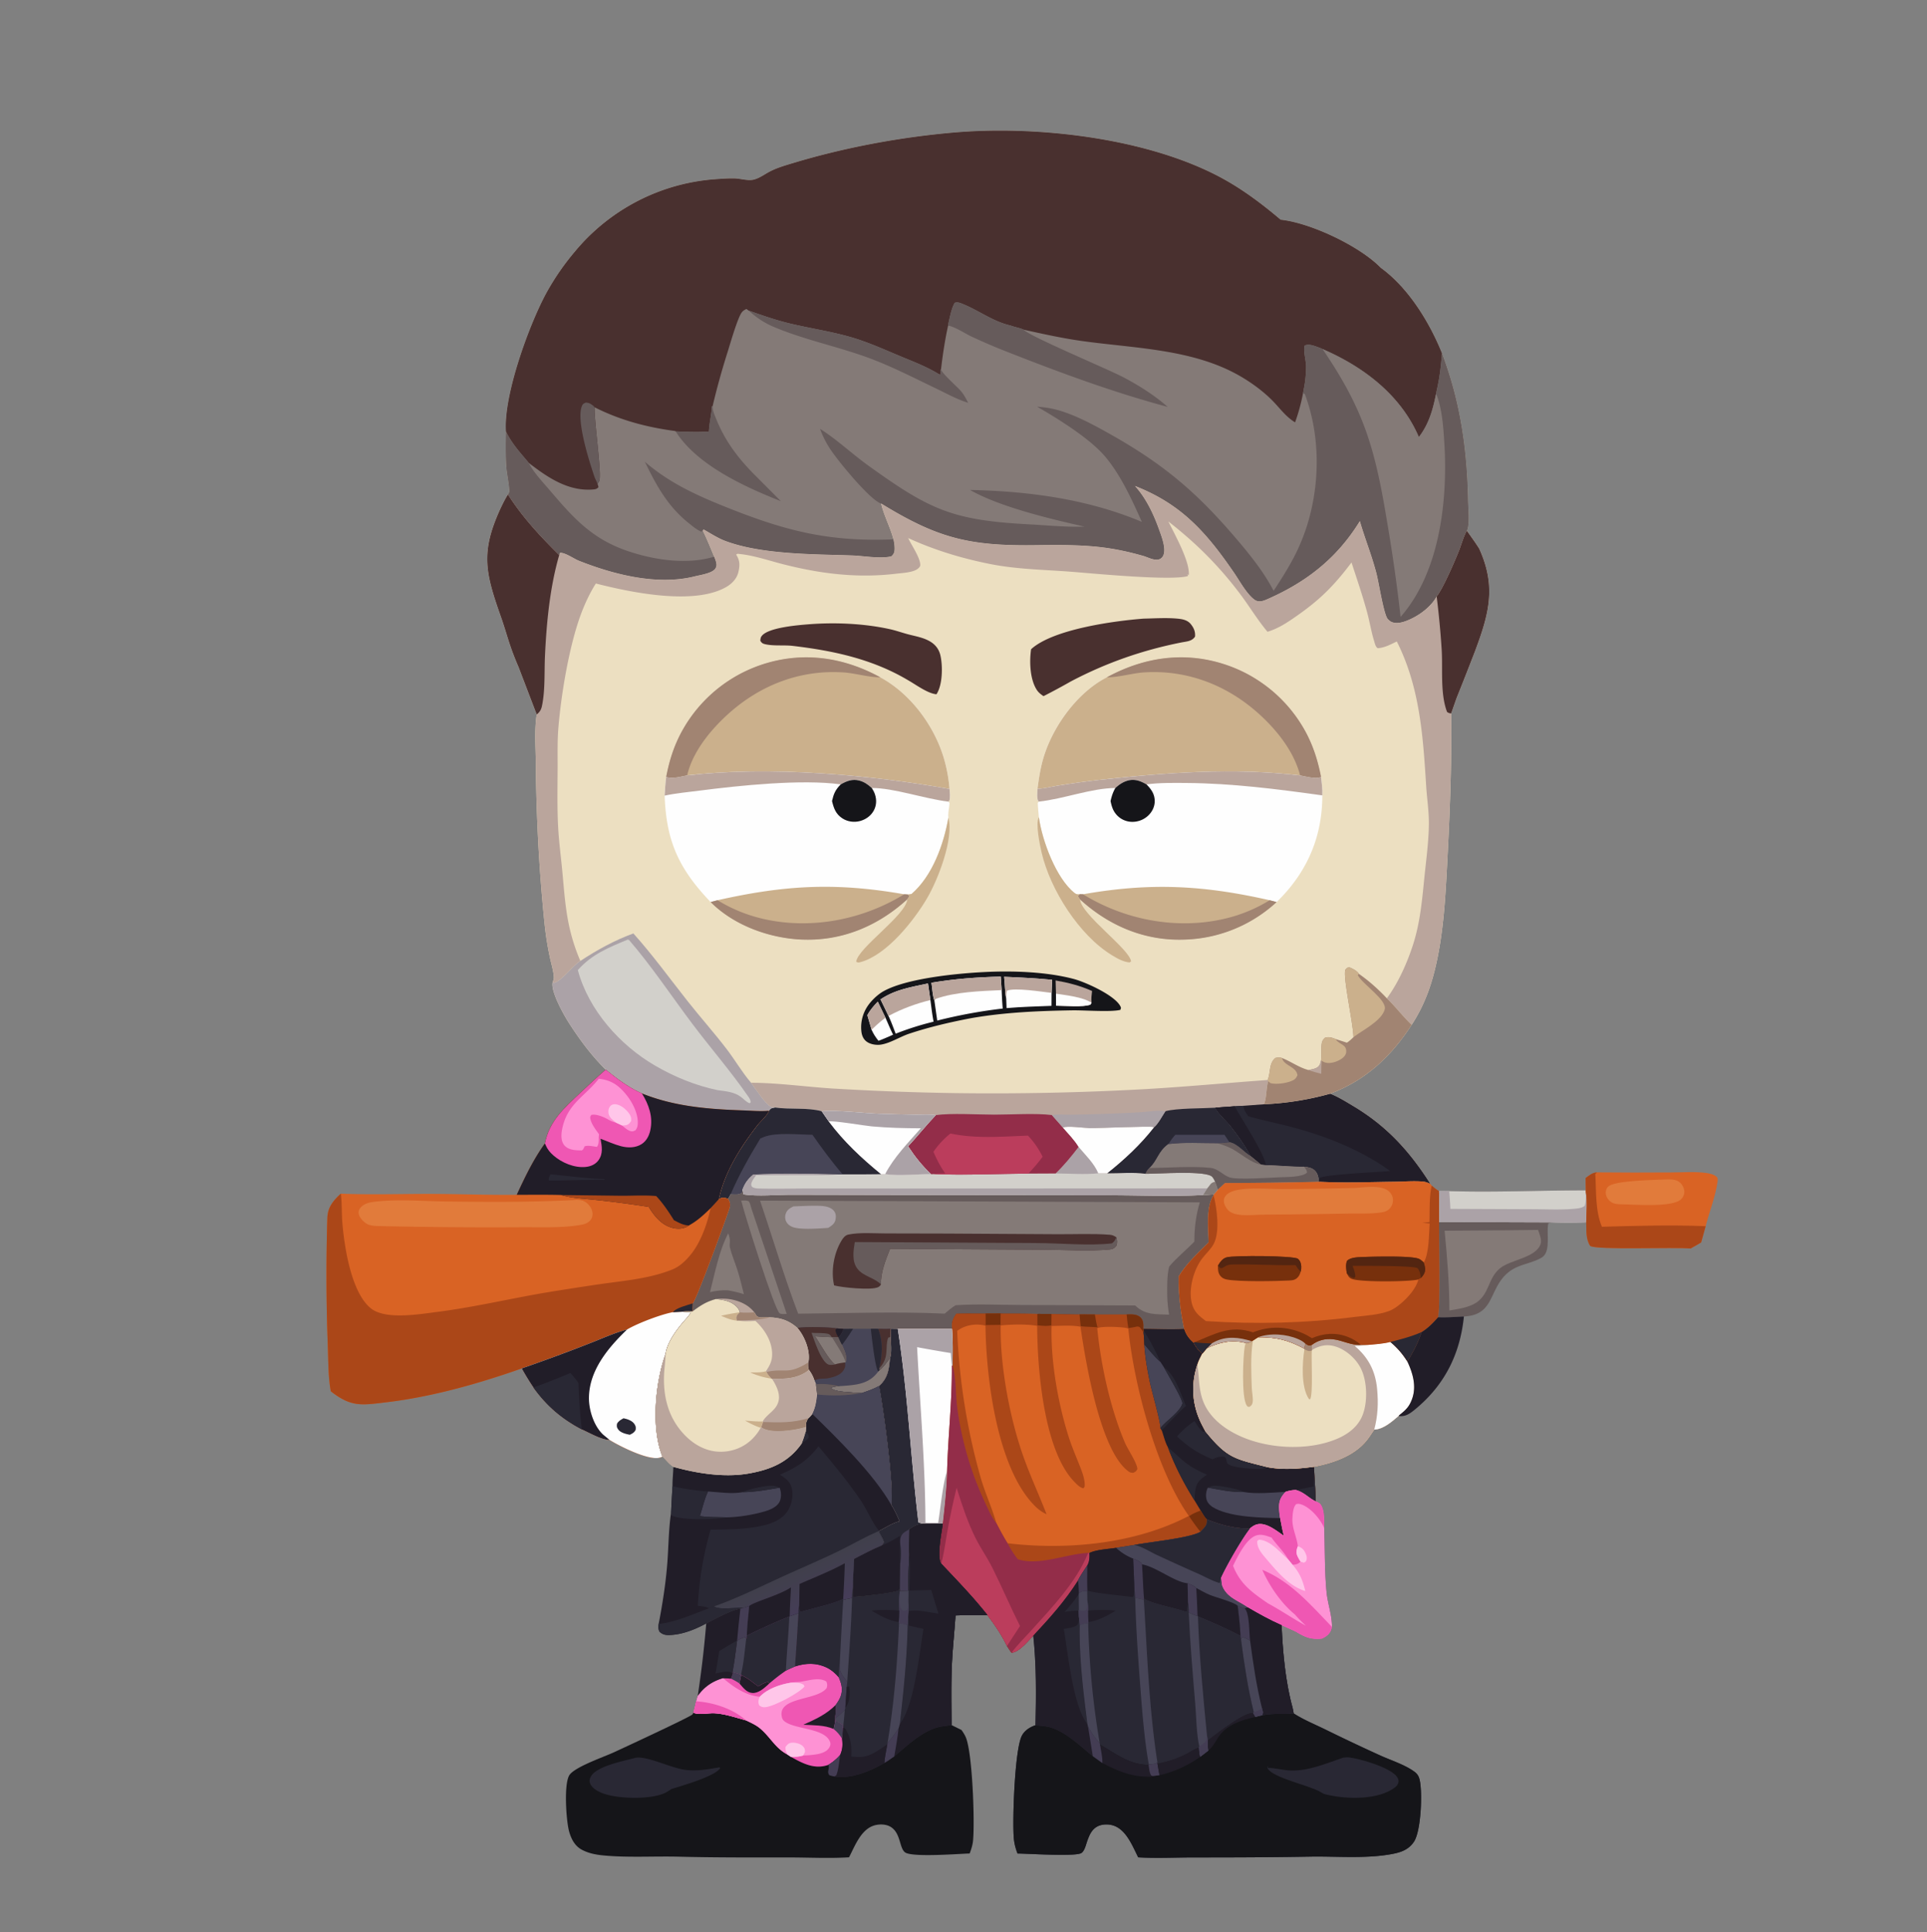 <svg xmlns="http://www.w3.org/2000/svg" width="342" height="343" fill="none" viewBox="0 0 342 343"><rect x="0" y="0" width="342" height="343" fill="#808080" stroke="none"/><path fill="#ecdfc1" d="M89.796 76.614c-.446-6.41 4.081-18.881 7.166-24.58a44.6 44.6 0 0 1 5.006-7.288 35.76 35.76 0 0 1 14.446-10.525 35 35 0 0 1 1.695-.622 36 36 0 0 1 4.356-1.17 36 36 0 0 1 4.468-.612c1.128-.08 2.274-.167 3.405-.143 1.099.024 2.429.48 3.472.208 1.086-.283 1.961-.995 2.95-1.492 1.268-.638 2.716-1.05 4.072-1.459 9.117-2.747 18.945-4.574 28.431-5.398 14.419-1.252 33.323.847 46.417 7.477 4.275 2.165 7.96 4.916 11.609 7.998 5.249.552 13.975 4.64 17.77 8.542 4.885 3.54 8.633 9.642 10.86 15.174 3.222 8.479 4.459 17.025 4.625 26.068.028 1.485.294 3.717-.085 5.136-.026.1-.086.187-.128.28.741 1.059 1.521 2.1 2.199 3.199 3.031 6.688 1.768 11.454-.736 18.153a638 638 0 0 1-3.308 8.413l-.936 2.669c.104 8.236-.176 16.367-.602 24.591-.366 7.018-.636 14.33-2.357 21.173-.856 3.404-2.118 6.576-4.051 9.516-3.624 5.615-8.155 9.857-14.464 12.229 1.428.564 2.744 1.391 4.058 2.174 5.96 3.55 10.025 8.005 13.731 13.843-.421-.197-.816-.373-1.284-.418-1.663-.157-3.468.011-5.147.029-4.403.052-8.883.235-13.277.002l-.089.007q-8.327.207-16.656.218l-1.277 1.194c-.226.281-.438.579-.71.817l-.039.157c-1.395 2.14-.882 5.88-.884 8.389-1.863 1.847-3.905 3.728-5.284 5.982-.098 3.008.326 6.417.958 9.357-2.389.139-4.866-.004-7.266-.002.028-.666.069-1.442-.427-1.966-.665-.705-1.642-.619-2.526-.603h-5.641l-2.719-.014-4.974-.069-2.518-.01c-2.165-.096-4.341-.07-6.51-.08l-2.673.003c-1.737.003-3.491-.041-5.223.022-.659 1.043-.865 1.475-.728 2.702l-9.636.005-1.219-.022-.029 1.459c.009.999.233 2.857-.137 3.738-.16 1.968-.37 3.601-1.941 4.963-1.004.577-1.988.885-3.07 1.274q-.954-.057-1.908-.13c-.808-.065-3.037-.163-3.556-.771.373-.313 1.023-.286 1.512-.342-1.277-.288-2.877-.482-4.179-.336l-.264-.663a6.1 6.1 0 0 0-.968-1.874c-.216-.413-.163-.855-.158-1.307.069-.199.091-.233.116-.475.188-1.874-.789-4.272-1.999-5.658-1.463-1.305-2.933-1.816-4.88-1.89-.62-.119-1.312.105-1.872-.015-.555-.12-.625-.432-.893-.875-.866.039-1.735.116-2.596-.011-.078-.286-.169-.531-.36-.762-1-1.206-2.435-1.442-3.899-1.588-1.769.497-2.666 1.119-4.13 2.188-.038-.473.005-.949.03-1.422.694-.747 5.873-14.875 6.522-16.917.223-.7.064-1.034-.243-1.656-.477-.146-.879-.278-1.37-.064-.095.042-.181.102-.272.151 1.03-4.841 3.838-9.228 6.823-13.105.548-.711 1.821-1.795 2.072-2.598-1.558.125-3.2-.023-4.766-.077-6.098-.215-12.051-.699-17.776-3.005-2.4-1.06-4.396-2.58-6.422-4.221-2.517-2.489-4.542-5.215-6.458-8.178-.929-1.436-3.322-5.638-2.963-7.332.149-.392.245-.629.208-1.057-.1-1.134-.495-2.373-.726-3.494q-.6-2.853-.902-5.752c-.987-9.471-1.488-19.208-1.568-28.729-.023-2.766-.26-5.785.162-8.51l-3.216-8.407a58 58 0 0 1-1.039-2.566c-.771-2.056-1.324-4.176-2.055-6.245-2.778-7.871-3.683-11.457-.21-19.14.43-.932.87-1.819 1.408-2.693.081-.096.218-.322.235-.443.1-.678-.436-3.388-.502-4.284-.159-2.143-.123-4.29-.081-6.435"/><path fill="#847a77" d="M89.796 76.614c-.446-6.41 4.081-18.881 7.166-24.58a44.6 44.6 0 0 1 5.006-7.288 36 36 0 0 1 2.433-2.671 36 36 0 0 1 3.399-2.97 37 37 0 0 1 1.46-1.064 36 36 0 0 1 3.868-2.325 35 35 0 0 1 1.624-.79 35.7 35.7 0 0 1 12.181-3.109c1.128-.08 2.273-.167 3.404-.143 1.099.024 2.43.48 3.472.208 1.087-.283 1.961-.995 2.951-1.492 1.268-.638 2.716-1.05 4.072-1.459 9.117-2.747 18.944-4.574 28.431-5.398 14.418-1.252 33.322.847 46.417 7.477 4.275 2.165 7.96 4.916 11.609 7.998 5.249.552 13.975 4.64 17.769 8.542 4.885 3.54 8.634 9.642 10.861 15.174 3.222 8.479 4.459 17.025 4.625 26.068.027 1.485.294 3.717-.086 5.136-.025.1-.085.187-.128.28-.593 1.07-.924 2.356-1.372 3.5-.716 1.824-2.844 6.76-3.981 8.176-1.091 1.929-3.217 3.468-5.251 4.274-.856.339-1.967.65-2.844.196-.207-.107-.547-.39-.665-.585-.702-1.158-1.489-6.281-1.928-7.993-.814-3.162-2.043-6.152-2.947-9.276-4.013 6.535-9.402 10.769-16.355 13.835-.834.368-1.64.679-2.428.054-1.389-1.102-2.514-3.227-3.527-4.705-4.918-7.168-9.319-12.183-17.609-15.422 1.945 2.139 3.275 4.931 4.244 7.633.426 1.19 1.426 3.64.72 4.838a1.16 1.16 0 0 1-.802.588c-.802.188-1.907-.417-2.685-.641-2.338-.676-4.801-1.211-7.215-1.513-4.034-.503-8.151-.436-12.207-.388-11.628.135-17.199-1.323-27.096-7.4.5 2.14 1.616 4.195 2.196 6.362.115.6.219 1.197.19 1.811-.028.567-.179.845-.597 1.212-2.018.46-4.835-.092-6.946-.166-6.831-.236-16.101-.142-22.566-2.598-1.29-.49-2.562-1.332-3.769-2.006l-.168.167c.759 1.516 1.379 3.1 2.035 4.662.151.389.366.916.396 1.333a1.18 1.18 0 0 1-.398 1.002c-.757.665-2.519.92-3.496 1.163-6.591 1.643-14.289-.315-20.488-2.77-.947-.375-2.416-1.457-3.37-1.43l-.152.415c-3.408-3.366-6.514-6.707-9.105-10.76.081-.096.218-.322.235-.443.1-.678-.436-3.388-.502-4.284-.16-2.143-.124-4.29-.081-6.435"/><path fill="#49302f" d="M89.796 76.614c-.445-6.41 4.082-18.881 7.167-24.58a44.6 44.6 0 0 1 5.005-7.288 35.76 35.76 0 0 1 14.446-10.525 35 35 0 0 1 1.695-.622 36 36 0 0 1 4.356-1.17 36 36 0 0 1 4.469-.612c1.127-.08 2.273-.167 3.404-.143 1.099.024 2.429.48 3.472.208 1.086-.283 1.961-.995 2.95-1.492 1.268-.638 2.716-1.05 4.073-1.459 9.117-2.747 18.944-4.574 28.43-5.398 14.419-1.252 33.323.847 46.417 7.477 4.275 2.165 7.96 4.916 11.609 7.998 5.25.552 13.975 4.64 17.77 8.542 4.885 3.54 8.633 9.642 10.86 15.174-.178 2.217-.412 4.358-.926 6.528l-.118.637c-.568 2.835-1.272 5.388-3.06 7.7-3.215-7.48-9.809-12.471-17.085-15.617l-.433-.204c-.822-.275-1.895-.803-2.728-.438-.329.765.223 2.686.229 3.641a20 20 0 0 1-.353 3.821l-.188 1.007a34 34 0 0 1-1.409 5.177c-1.719-1.048-2.762-2.618-4.165-4.011-1.624-1.61-3.588-3.038-5.562-4.183-8.331-4.834-18.679-4.938-28.008-6.238-3.522-.49-6.982-1.255-10.452-2.027-.692-.324-1.558-.437-2.29-.726-3.094-.691-5.589-2.644-8.462-3.81-.481-.196-.994-.419-1.48-.211-.633 1.14-.855 2.634-1.171 3.9l.007.126c-.561 2.576-.949 5.146-1.257 7.762l-.109.202c.038.259.024.451.002.71-.245-.027-.175.01-.36-.103-2.089-1.274-4.327-2.124-6.579-3.06-3.06-1.273-5.978-2.622-9.181-3.526-3.447-.972-7.015-1.504-10.499-2.332-2.521-.599-4.97-1.454-7.41-2.318l-.402-.288c-.333.173-.619.322-.843.636-.764 1.074-2.059 5.636-2.518 7.086q-1.5 4.722-2.64 9.545l-.124.02c-.075 1.502-.47 2.963-.529 4.466-1.968.161-3.926.06-5.896-.014l-.108-.07c-5.001-.665-9.768-1.92-14.286-4.216-.036 2.796 1.19 11.114.881 12.854-.058.326-.18.472-.368.738.091.192.13.385.182.59-.293.31-.481.37-.908.407-4.452.394-8.149-2.146-11.47-4.716-1.613-1.947-2.866-3.23-4.047-5.555"/><path fill="#665b5b" d="M105.558 84.801c-.931-2.729-3.284-10.011-2.314-12.646.159-.43.318-.52.723-.692.598.03.859.218 1.333.572l.226.261c-.036 2.796 1.19 11.113.881 12.854-.058.325-.18.472-.369.737-.134-.368-.319-.728-.48-1.086m125.886-16.009a20 20 0 0 0 .354-3.82c-.007-.956-.559-2.877-.229-3.643.833-.365 1.906.163 2.728.439l.433.204c7.276 3.146 13.87 8.137 17.085 15.616 1.788-2.311 2.492-4.865 3.06-7.699l.118-.637c.514-2.17.748-4.311.926-6.528 3.222 8.478 4.459 17.025 4.625 26.068.027 1.484.294 3.717-.085 5.136-.026.1-.086.187-.129.28-.593 1.07-.924 2.355-1.372 3.5-.716 1.823-2.844 6.76-3.981 8.176-1.09 1.929-3.217 3.468-5.251 4.274-.856.339-1.967.649-2.844.196-.207-.107-.547-.39-.665-.585-.702-1.159-1.488-6.281-1.928-7.993-.813-3.162-2.042-6.152-2.946-9.276-4.014 6.535-9.403 10.769-16.356 13.835-.834.368-1.639.679-2.427.053-1.39-1.102-2.515-3.226-3.528-4.704-4.918-7.168-9.319-12.183-17.609-15.422 1.945 2.139 3.275 4.931 4.244 7.633.426 1.19 1.426 3.64.72 4.838a1.16 1.16 0 0 1-.802.588c-.801.188-1.907-.417-2.685-.642-2.338-.675-4.801-1.21-7.215-1.512-4.033-.503-8.151-.436-12.207-.389-11.628.136-17.199-1.322-27.096-7.399-.044-.01-.09-.013-.132-.031-2.156-.946-7.543-7.568-8.881-9.594a17 17 0 0 1-1.829-3.631c2.996 1.896 5.671 4.44 8.559 6.52 10.899 7.848 14.894 9.707 28.439 10.43 3.289.175 6.647.514 9.937.412-6.047-1.371-14.979-3.47-20.317-6.51 10.377.212 20.885 1.615 30.493 5.668-1.769-3.958-3.781-8.419-6.62-11.716-2.727-3.169-8.287-6.609-11.97-8.734 1.485.109 2.842.324 4.264.773 2.99.946 5.863 2.507 8.593 4.039 9.436 5.294 15.357 10.257 22.403 18.517 2.487 2.914 4.941 5.943 6.715 9.354 1.556-2.353 3.063-4.744 4.267-7.301 3.9-8.286 4.531-18.802 1.343-27.44-.101-.272-.142-.223-.39-.336z"/><path fill="#847a77" d="M234.729 61.972c7.277 3.146 13.871 8.138 17.086 15.617 1.788-2.312 2.492-4.865 3.06-7.7 1.073 2.542 1.299 6.106 1.466 8.827.624 10.187-.831 22.9-7.772 30.799a280 280 0 0 0-2.275-16.196c-2.164-13.156-3.911-20.124-11.565-31.347"/><path fill="#665b5b" d="M89.796 76.613c1.181 2.326 2.434 3.608 4.047 5.555.888 1.753 2.43 3.335 3.697 4.825 4.285 5.038 7.609 8.76 14.091 10.902 4.681 1.547 10.32 2.367 15.126.927.151.389.366.916.396 1.333a1.18 1.18 0 0 1-.398 1.002c-.757.665-2.519.92-3.496 1.163-6.591 1.643-14.289-.315-20.488-2.77-.947-.375-2.416-1.457-3.37-1.43l-.152.415c-3.408-3.366-6.514-6.707-9.105-10.76.081-.096.218-.322.235-.443.1-.679-.436-3.388-.502-4.284-.16-2.143-.124-4.29-.081-6.436m24.654 5.357c4.326 3.748 9.183 5.961 14.433 8.06 10.522 4.208 18.163 6.186 29.695 5.71.115.6.219 1.197.19 1.811-.028.567-.179.845-.597 1.212-2.018.46-4.835-.093-6.946-.166-6.831-.237-16.101-.143-22.566-2.598-1.29-.49-2.562-1.332-3.769-2.006l-.168.167-.252.218c-.825-.333-1.529-.954-2.222-1.504-3.711-2.95-5.773-6.69-7.798-10.904m53.807-24.3c.316-1.267.538-2.76 1.171-3.902.486-.207 1 .016 1.481.212 2.872 1.166 5.368 3.118 8.462 3.81.731.29 1.598.402 2.29.726.969 1.145 14.863 6.96 17.684 8.441 2.805 1.475 5.512 3.183 7.896 5.276-10.086-2.696-19.984-6.41-29.689-10.25a114 114 0 0 1-5.135-2.239c-1.246-.588-2.826-1.686-4.152-1.949zm-35.386-2.54c2.441.864 4.889 1.72 7.411 2.318 3.484.828 7.051 1.36 10.498 2.332 3.204.904 6.122 2.253 9.181 3.526 2.252.936 4.491 1.786 6.579 3.06.186.112.116.076.36.103a2.8 2.8 0 0 0-.001-.71l.108-.203c.149.74 2.898 3.093 3.587 3.933.507.618.871 1.302 1.234 2.01-1.929-.576-3.699-1.573-5.507-2.442-3.602-1.73-7.274-3.61-10.985-5.08-5.931-2.348-12.286-3.503-18.153-6.01-1.621-.693-3.014-1.649-4.312-2.837m-6.526 16.999.124-.02c-.007.81.364 1.57.661 2.312 1.501 3.752 3.77 6.789 6.579 9.648l4.886 4.9c-6.378-2.515-14.926-6.41-18.676-12.388 1.971.073 3.928.175 5.897.014.058-1.503.453-2.964.529-4.466"/><path fill="#baa59c" d="m224.977 191.719.092.224c-.369 1.256-.241 2.941-.745 4.084a52 52 0 0 0 2.974-.218 52 52 0 0 0 8.778-1.658c1.428.564 2.744 1.391 4.058 2.174 5.96 3.55 10.025 8.005 13.73 13.843-.42-.197-.815-.373-1.283-.418-1.663-.157-3.468.011-5.147.029-4.403.052-8.883.235-13.277.002l-.089.007q-8.328.207-16.656.218l-1.277 1.194c-.226.28-.438.579-.71.817l-.039.157c-1.395 2.14-.882 5.879-.884 8.389-1.863 1.847-3.905 3.728-5.285 5.982-.097 3.008.327 6.417.959 9.357-2.389.139-4.866-.004-7.266-.002.028-.666.069-1.442-.427-1.967-.665-.704-1.643-.618-2.526-.603h-5.641l-2.719-.013-4.974-.069-2.518-.01c-2.165-.096-4.341-.07-6.51-.081l-2.673.004c-1.737.003-3.491-.041-5.223.022-.659 1.043-.865 1.475-.728 2.702l-9.636.005-1.219-.022-.029 1.459c.009.999.233 2.857-.137 3.738-.16 1.968-.37 3.601-1.941 4.963-1.004.577-1.988.885-3.07 1.274q-.954-.057-1.908-.13c-.808-.065-3.037-.163-3.556-.771.373-.313 1.023-.286 1.512-.343-1.277-.287-2.877-.481-4.179-.335l-.264-.663a6.1 6.1 0 0 0-.968-1.874c-.216-.413-.163-.855-.158-1.307.069-.199.091-.233.116-.475.188-1.874-.789-4.272-1.999-5.658-1.464-1.305-2.933-1.816-4.88-1.89-.62-.12-1.312.105-1.872-.015-.555-.12-.625-.432-.893-.875-.866.039-1.735.116-2.596-.011-.078-.286-.169-.531-.36-.762-1-1.206-2.435-1.442-3.899-1.588-1.769.497-2.666 1.119-4.13 2.188-.038-.473.005-.949.03-1.422.694-.747 5.873-14.875 6.522-16.917.223-.7.064-1.034-.243-1.656-.477-.146-.879-.278-1.37-.064-.095.042-.181.102-.272.151 1.03-4.841 3.838-9.228 6.823-13.105.548-.711 1.821-1.795 2.072-2.598q.01-.022.022-.04c.363-.469.504-.428 1.057-.545-.185-.034-.564-.049-.717-.13-1.078-.568-2.748-3.196-3.54-4.267 4.803.034 9.589.701 14.377 1.024q10.786.647 21.589.816a490 490 0 0 0 34.419-.728c7.101-.422 14.206-1.09 21.303-1.593"/><path fill="#665b5b" d="m131.757 211.162.215.864c2.576.385 5.887.048 8.553.056l20.07.04 35.318.037c5.83.004 11.771.268 17.586-.019l1.926-.123-.039.158c-1.395 2.139-.882 5.879-.884 8.389-1.863 1.846-3.905 3.727-5.285 5.981-.097 3.009.327 6.418.959 9.357-2.389.139-4.866-.003-7.266-.002.028-.666.069-1.442-.427-1.966-.665-.704-1.643-.619-2.526-.603h-5.641l-2.719-.014-4.974-.068-2.518-.011c-2.165-.096-4.341-.07-6.51-.08l-2.673.003c-1.737.004-3.491-.041-5.223.023-.659 1.043-.865 1.475-.728 2.701l-9.636.005-1.219-.022-.029 1.459c.009.999.233 2.858-.137 3.738-.16 1.969-.37 3.601-1.941 4.963-1.004.577-1.988.886-3.07 1.275a111 111 0 0 1-1.908-.131c-.808-.065-3.037-.162-3.556-.771.373-.313 1.023-.286 1.512-.342-1.277-.288-2.877-.481-4.179-.336l-.264-.663a6.1 6.1 0 0 0-.968-1.874c-.216-.413-.163-.855-.158-1.307.069-.199.091-.233.116-.474.188-1.875-.789-4.273-1.999-5.659-1.464-1.305-2.933-1.816-4.88-1.889-.62-.12-1.312.104-1.872-.016-.555-.12-.625-.431-.893-.875-.866.039-1.735.117-2.596-.01-.078-.286-.169-.531-.36-.763-1-1.206-2.435-1.442-3.899-1.588-1.769.497-2.666 1.119-4.13 2.188-.038-.473.005-.949.03-1.422.694-.747 5.873-14.874 6.522-16.916.223-.701.064-1.035-.243-1.657.176-.26.319-.558.473-.834.674.01 1.436.146 1.997-.264z"/><path fill="#474557" d="M141.535 235.745c1.18-.286 5.741-.176 6.983.069l1.186.089 1.691-.017 3.15-.009 1.315.009c.744-.002 1.516.041 2.256-.019l-.029 1.459c.009.999.233 2.858-.136 3.738-.161 1.969-.371 3.601-1.942 4.963-1.004.577-1.988.886-3.07 1.275q-.954-.056-1.907-.131c-.809-.065-3.038-.162-3.557-.77.373-.314 1.023-.287 1.512-.343-1.277-.288-2.877-.481-4.179-.336l-.264-.663a6.1 6.1 0 0 0-.968-1.874c-.216-.413-.163-.855-.158-1.307.069-.199.091-.233.116-.474.188-1.875-.789-4.273-1.999-5.659"/><path fill="#49302f" d="M141.535 235.745c1.18-.286 5.741-.176 6.983.069l1.186.089c-.212.562-.463 1.091-.898 1.516.189.452.38.882.624 1.309.4.973.986 2.021.651 3.087l-.129.031c.129.513.07.856-.19 1.313-.532.936-1.728 1.277-2.707 1.484-.872.183-1.721-.041-2.511.416a6.1 6.1 0 0 0-.968-1.874c-.216-.413-.163-.855-.158-1.307.069-.199.091-.233.116-.474.188-1.875-.789-4.273-1.999-5.659"/><path fill="#847a77" d="M144.659 237.209c.983.089 1.963.129 2.95.165l.07.029 1.127.015c.189.453.38.883.624 1.309.4.973.986 2.022.651 3.087l-.129.031c-.603.086-1.176.17-1.759.349-1.021-.657-2.731-3.811-3.534-4.985"/><path fill="#665b5b" d="m147.679 237.404 1.127.015c.189.452.38.882.624 1.309.401.973.986 2.021.651 3.087-.507-1.526-1.591-3.02-2.402-4.411m-3.641-.814c.883.074 1.831.003 2.7.141.5.078.593.239.871.644a55 55 0 0 1-2.95-.165c.803 1.174 2.513 4.327 3.535 4.985-.25.1-.88.135-1.132.045-1.341-.485-2.584-4.441-3.024-5.65"/><path fill="#211d28" d="m148.518 235.814 1.186.089c-.212.562-.463 1.092-.898 1.517-.251-.454-.493-.836-.54-1.366z"/><path fill="#847a77" d="M156.065 243.268c.743-.619 1.313-1.431 1.885-2.203-.16 1.968-.37 3.6-1.941 4.962-1.004.578-1.988.886-3.07 1.275a110 110 0 0 1-1.907-.13c-.809-.065-3.038-.163-3.557-.771.373-.314 1.023-.286 1.512-.343.993-.062 1.993-.12 2.974-.293 1.646-.289 2.937-.939 3.913-2.316z"/><path fill="#49302f" d="M155.86 235.886c.744-.001 1.516.041 2.256-.019l-.029 1.46c.009.999.233 2.857-.137 3.738-.572.772-1.142 1.584-1.886 2.203l-.026-.363c.563-2.342.712-4.752-.178-7.019"/><path fill="#665b5b" d="M156.038 242.905c1.898-2.01.963-3.67 1.587-5.444l.462-.134c.009.999.233 2.857-.137 3.738-.572.772-1.142 1.584-1.886 2.203z"/><path fill="#292834" d="m154.545 235.878 1.315.008c.89 2.266.741 4.677.178 7.018l.027.364-.191.181c-.588-.586-1.172-6.35-1.329-7.571m-4.84.025 1.69-.017c-.617.985-1.239 1.932-1.965 2.842a12 12 0 0 1-.624-1.309c.435-.425.686-.954.899-1.516"/><path fill="#baa59c" d="M127.035 230.605c1.963-.258 4.168.139 5.783 1.323a6 6 0 0 1 1.072 1.038c-.866.039-1.735.116-2.596-.01-.079-.286-.169-.531-.361-.763-.999-1.206-2.434-1.442-3.898-1.588"/><path fill="#847a77" d="m134.89 213.131 78.047.304c-.689 2.309-.973 4.57-.964 6.977-1.465 1.494-3.126 2.828-4.475 4.425-.403 1.689-.349 3.422-.344 5.146.026 1.144.154 2.264.327 3.391-2.304-.104-4.248.102-6.008-1.634l-20.367-.087c-3.815-.017-7.704-.211-11.506.046-.712.435-1.311.946-1.935 1.492-8.63-.401-17.369-.07-26.007.01-2.5-6.567-4.49-13.413-6.768-20.07"/><path fill="#49302f" d="M148.033 228.176c-.578-2.574-.059-5.684 1.316-7.952.308-.507.654-.959 1.262-1.079 2.073-.406 4.448-.195 6.555-.192l10.907.024 19.436.113c3.102.026 6.331-.142 9.419.096.504.038.788.178 1.205.454.152.565.178.874.036 1.444-.388.48-.612.655-1.239.718-3.35.341-8.5.046-12.066.038l-26.901-.158c-.79 2.032-1.665 4.113-1.611 6.337-.153.226-.259.347-.512.473-1.181.585-6.383.071-7.807-.316"/><path fill="#665b5b" d="M198.133 219.64c.152.565.178.873.036 1.444-.388.479-.612.654-1.239.717-3.351.341-8.501.047-12.066.038l-26.902-.157c-.79 2.031-1.664 4.113-1.611 6.336-1.075-1.182-3.093-1.408-4.162-2.778-1.044-1.337-.728-3.211-.48-4.758l32.331.182c4.077.014 9.372.509 13.279.055.501-.333.554-.55.814-1.079"/><path fill="#aba2a7" d="M140.813 214.155c1.543-.053 3.117-.159 4.66-.102.88.032 1.984.186 2.563.94.348.452.352 1.023.237 1.559-.15.692-.73 1.067-1.291 1.413-1.579.11-4.646.348-6.118-.087-.586-.175-1.11-.533-1.366-1.107a1.8 1.8 0 0 1-.052-1.297c.238-.726.729-.991 1.367-1.319"/><path fill="#847a77" d="M131.553 213.122c.407-.01.864-.067 1.251.079.279.104.473 1.064.568 1.353l6.255 18.684c-.386.009-.881.079-1.236-.087-.874-.411-6.4-18.076-6.838-20.029m-2.311 5.809c.188.548.339.995.287 1.581-.028.324-.064.606.015.928.319 1.304.875 2.609 1.292 3.887.47 1.443.817 2.935 1.188 4.406-.928-.298-1.832-.498-2.79-.671-1.125-.084-2.133.072-3.224.31.885-3.419 1.594-7.303 3.232-10.441"/><path fill="#d2d0cb" d="M137.546 196.598c2.625.39 5.833-.035 8.3.669l1.254 1.816c2.681 3.599 5.834 6.52 9.281 9.352l.71-.007c2.584.37 5.525-.024 8.152.01l.418-.029c5.576.236 11.271-.046 16.857-.086l4.837-.022c1.541-1.487 2.782-3.015 4.078-4.707 1.208 1.435 2.777 2.927 3.494 4.681l1.555.002c2.196.019 4.67-.221 6.823.084 2.034.038 10.789-.658 11.85.553.219.25.363.554.508.848.156.465.366.961.472 1.438-.226.281-.438.579-.709.817l-1.927.123c-5.815.286-11.756.022-17.586.019l-35.318-.038-20.07-.039c-2.666-.009-5.977.329-8.553-.057l-.215-.863-.072.538c-.561.409-1.324.274-1.998.264-.154.275-.297.573-.473.834-.477-.146-.879-.278-1.369-.064-.096.042-.182.102-.273.151 1.03-4.841 3.838-9.228 6.824-13.105.547-.711 1.82-1.795 2.071-2.598q.01-.022.022-.04c.363-.469.505-.428 1.057-.544"/><path fill="#292834" d="M137.546 196.598c2.625.39 5.833-.035 8.3.669l1.254 1.816c2.681 3.599 5.834 6.52 9.281 9.352q-3.41.05-6.819.031l-.918.012c-4.924-.143-10.071-.242-14.988.024-.951.817-1.451 1.488-1.899 2.66l-.072.538c-.561.409-1.324.274-1.998.264-.154.275-.297.573-.473.834-.477-.146-.879-.278-1.369-.064-.096.042-.182.102-.273.151 1.03-4.841 3.838-9.228 6.824-13.105.547-.711 1.82-1.795 2.071-2.598q.01-.022.022-.04c.363-.469.505-.428 1.057-.544"/><path fill="#474557" d="M134.944 202.096q.318-.135.637-.264c2.134-.869 6.248-.41 8.609-.394 1.701 2.42 3.429 4.795 5.372 7.027l-.918.012c-4.924-.142-10.071-.242-14.988.024-.951.817-1.451 1.488-1.899 2.66l-.073.538c-.561.409-1.323.274-1.997.264 1.489-3.445 3.309-6.666 5.257-9.867"/><path fill="#aba2a7" d="M133.656 208.502c4.917-.266 10.064-.166 14.988-.024-1.822.193-3.7.113-5.532.12l-8.917.024c-.374.517-.74.956-.88 1.589.047.208.023.376.216.502.348.232.817.254 1.224.266 2.808.085 5.649-.009 8.46-.009l18.046.009 52.999-.024-.761 1.185c-5.814.286-11.756.023-17.586.019l-35.318-.038-20.07-.039c-2.665-.009-5.977.329-8.553-.056l-.215-.864c.448-1.172.948-1.843 1.899-2.66m57.777-4.908c1.209 1.435 2.778 2.927 3.494 4.682-2.451.258-5.099.032-7.572.025 1.542-1.487 2.783-3.015 4.078-4.707"/><path fill="#847a77" d="M215.663 209.762c.155.464.366.961.472 1.437-.226.281-.438.579-.71.817l-1.926.123.761-1.185c.591-.661.509-.963 1.403-1.192"/><path fill="#211d28" d="M236.077 194.15c1.427.564 2.743 1.391 4.057 2.174 5.96 3.55 10.025 8.005 13.731 13.843-.421-.197-.816-.373-1.284-.418-1.663-.157-3.468.011-5.147.029-4.403.052-8.883.235-13.277.002l-.089.007c-.046-.624-.125-1.228-.502-1.749-.532-.73-1.281-.819-2.122-.932-2.239.031-4.514-.229-6.758-.274l-.897-.104a84 84 0 0 0-1.829-1.499c-.942-1.88-2.28-3.685-3.566-5.345-.548-.709-2.548-2.571-2.693-3.25l3.425-.25 1.557-.087 3.641-.271a53 53 0 0 0 5.929-.603 52 52 0 0 0 5.824-1.273"/><path fill="#292834" d="m219.126 196.385 1.557-.087c.024.658.494 1.297.844 1.841 2.47.715 4.991 1.21 7.477 1.864 6.161 1.628 12.554 4.091 17.711 7.873-2.429.213-10.632.555-12.462 1.179a3.4 3.4 0 0 0-.096.726l-.089.007c-.046-.623-.125-1.228-.502-1.749-.532-.73-1.281-.819-2.122-.932-2.239.031-4.514-.229-6.758-.274l-.897-.104a84 84 0 0 0-1.829-1.499c-.942-1.88-2.28-3.685-3.566-5.345-.548-.709-2.548-2.571-2.693-3.25z"/><path fill="#211d28" d="m215.701 196.634 3.425-.25c1.26 2.283 5.188 8.235 5.56 10.448l-.897-.105a87 87 0 0 0-1.829-1.499c-.942-1.879-2.28-3.684-3.566-5.344-.548-.71-2.548-2.572-2.693-3.25"/><path fill="#932d49" d="M166.079 197.952c2.715-.389 7.482-.088 10.383-.088 2.945.002 7.43-.287 10.226.076l1.95 2.211c.947 1.097 2.049 2.198 2.795 3.442-1.296 1.692-2.537 3.22-4.079 4.707l-4.837.023c-5.585.039-11.281.322-16.856.085l-.418.029c-1.612-1.522-2.864-3.102-4.081-4.954 1.684-1.802 3.206-3.746 4.917-5.531"/><path fill="#bb3d5c" d="M168.685 201.208c4.435.965 9.252.548 13.762.381 1.087 1.152 1.882 2.329 2.6 3.743-.784 1.069-1.617 2.028-2.53 2.991-5.585.039-11.281.322-16.856.085.675-.125 1.407-.097 2.093-.118-.86-1.216-1.498-2.462-2.09-3.825a14.9 14.9 0 0 1 3.021-3.257"/><path fill="#fefefe" d="M145.846 197.268c2.219-.283 7.664.349 10.216.435q3.211.11 6.424.164c1.153.016 2.466-.113 3.593.086-1.711 1.785-3.233 3.729-4.917 5.531 1.217 1.852 2.469 3.432 4.081 4.954-2.627-.034-5.568.36-8.152-.01l-.71.007c-3.447-2.832-6.6-5.752-9.281-9.352z"/><path fill="#aba2a7" d="M145.846 197.268c2.219-.283 7.664.349 10.216.435q3.211.11 6.424.164c1.153.016 2.466-.113 3.593.086-1.711 1.785-3.233 3.729-4.917 5.531 1.217 1.852 2.469 3.432 4.081 4.954-2.627-.034-5.568.36-8.152-.01 1.541-2.993 4.133-5.626 6.337-8.14-2.907-.007-5.797-.074-8.694-.336-1.331-.12-6.94-1.088-7.634-.869z"/><path fill="#847a77" d="M218.196 202.768c1.385.207 2.562 1.782 3.764 2.462q.924.736 1.829 1.499l.897.104c2.244.045 4.519.305 6.758.274.841.113 1.59.202 2.122.932.377.521.456 1.126.502 1.749q-8.328.207-16.656.218l-1.277 1.194c-.106-.477-.316-.973-.472-1.438-.145-.294-.289-.597-.508-.848-1.061-1.211-9.816-.515-11.85-.553.195-.445.333-.678.698-1.019 1.427-1.307 1.517-2.933 3.357-4.255 2.801-.357 5.869-.144 8.703-.156.72-.017 1.419-.076 2.133-.163"/><path fill="#665b5b" d="M231.444 207.107c.841.113 1.59.202 2.122.932.377.521.456 1.126.502 1.749q-8.328.207-16.656.218l-1.277 1.194c-.106-.477-.316-.973-.472-1.438-.145-.294-.289-.597-.508-.848-1.061-1.211-9.816-.515-11.85-.553.195-.445.333-.678.698-1.019 3.372-.036 7.536-.375 10.822-.027 1.4.147 2.156 1.252 3.39 1.685 1.325.464 7.211.055 8.958-.019 1.116-.046 4.029 0 4.803-.841-.055-.471-.256-.654-.532-1.033m-13.248-4.339c1.385.207 2.562 1.782 3.764 2.462q.924.736 1.829 1.499c-1.793-.316-3.533-1.929-5.128-2.789-.822-.444-1.711-.725-2.598-1.009.72-.017 1.419-.076 2.133-.163"/><path fill="#292834" d="M206.836 197.257c2.041-.557 6.562-.48 8.865-.622.145.678 2.145 2.54 2.693 3.249 1.286 1.66 2.624 3.466 3.566 5.345-1.202-.68-2.379-2.254-3.764-2.461-.714.087-1.413.145-2.133.162-2.834.012-5.902-.2-8.703.156-1.84 1.323-1.93 2.948-3.357 4.255-.364.341-.503.574-.698 1.02-2.153-.305-4.627-.065-6.823-.084 3.037-2.405 5.931-5.102 8.315-8.161.737-.576 1.498-2.058 2.039-2.859"/><path fill="#474557" d="m208.595 201.438 8.724.001.877 1.328c-.715.087-1.414.146-2.133.163-2.834.012-5.902-.201-8.704.156.382-.591.756-1.133 1.236-1.648"/><path fill="#fefefe" d="M188.638 200.152c.773-.347 3.677.071 4.683.093 1.901.041 10.646-.382 11.326-.189.051.016.101.04.15.06-2.384 3.06-5.278 5.756-8.315 8.161l-1.556-.001c-.716-1.755-2.285-3.247-3.493-4.682-.745-1.244-1.848-2.345-2.795-3.442"/><path fill="#aba2a7" d="M186.688 197.94c1.047-.187 2.306-.057 3.376-.067q2.97-.053 5.936-.147 3.115-.102 6.227-.28c1.47-.089 3.157-.399 4.61-.19-.542.802-1.302 2.284-2.039 2.859-.05-.02-.099-.044-.151-.06-.68-.193-9.424.23-11.325.189-1.007-.022-3.911-.44-4.683-.093z"/><path fill="#baa59c" d="M201.423 86.262c8.29 3.239 12.691 8.254 17.609 15.422 1.014 1.478 2.138 3.602 3.528 4.704.788.626 1.593.315 2.427-.053 6.953-3.066 12.342-7.3 16.356-13.835.904 3.124 2.133 6.114 2.946 9.276.44 1.712 1.226 6.834 1.928 7.993.118.195.458.478.665.585.877.453 1.988.143 2.844-.196 2.034-.806 4.161-2.345 5.251-4.274 1.137-1.416 3.265-6.353 3.981-8.177.448-1.144.779-2.429 1.373-3.498.741 1.057 1.521 2.099 2.199 3.198 3.031 6.688 1.768 11.454-.736 18.153a632 632 0 0 1-3.308 8.412l-.936 2.67c.104 8.236-.176 16.367-.602 24.591-.366 7.018-.636 14.33-2.357 21.173-.856 3.403-2.118 6.576-4.051 9.516-1.545-1.458-2.86-3.209-4.403-4.704 2.02-2.736 3.598-6.272 4.644-9.512 1.21-3.752 1.579-7.567 1.966-11.463.321-3.232.786-6.505.846-9.754.044-2.318-.334-4.66-.479-6.972-.555-8.848-1.128-17.564-5.21-25.645-1.092.523-2.167 1.121-3.396 1.191-.395-.261-.502-.854-.639-1.304-.513-1.683-.795-3.456-1.26-5.158-.805-2.947-1.795-5.849-2.745-8.751-3.051 4.04-5.51 6.541-9.671 9.45-1.688 1.182-3.251 2.241-5.237 2.849-1.711-2.024-3.128-4.388-4.719-6.521-3.774-5.059-7.905-9.186-12.877-13.058 1.109 2.266 3.88 7.176 3.618 9.526l-.241-.173.115.314.1-.16-.217.211c-3.199.821-16.608-.482-20.423-.78-4.916-.383-9.789-.427-14.645-1.399-5.003-1-9.844-2.465-14.485-4.596.58 1.28 2.116 3.413 2.146 4.765.007.273-.168.439-.359.617-.793.743-2.892.822-3.969.951-6.884.821-13.413.002-20.081-1.704-2.424-.62-5.207-1.569-7.679-1.804-.328-.031-.335-.094-.589.12.681 1.033.676 1.906.396 3.092-.266 1.132-1.091 2.018-2.066 2.598-5.686 3.379-17.027 1.023-23.228-.569-.926 1.453-1.692 3.042-2.336 4.639-2.289 5.681-3.815 14.844-4.317 21.012-.191 2.35-.123 4.756-.133 7.115-.013 3.495-.096 7.009.094 10.499.143 2.614.49 5.202.735 7.806.297 3.152.506 6.315 1.15 9.421a33.8 33.8 0 0 0 2.054 6.511c-1.47.912-3.326 3.622-4.737 3.905l-.181-.118c.149-.393.245-.629.208-1.057-.1-1.134-.495-2.373-.726-3.495a56 56 0 0 1-.902-5.751c-.987-9.471-1.488-19.209-1.568-28.729-.023-2.766-.26-5.785.162-8.51l-3.216-8.407a58 58 0 0 1-1.039-2.567c-.771-2.055-1.324-4.176-2.055-6.244-2.778-7.871-3.683-11.457-.21-19.141.43-.931.87-1.818 1.408-2.693 2.592 4.054 5.698 7.395 9.105 10.76l.153-.414c.954-.028 2.423 1.055 3.369 1.43 6.2 2.455 13.898 4.413 20.488 2.77.977-.244 2.739-.498 3.496-1.164.297-.261.425-.61.398-1.001-.029-.417-.244-.945-.395-1.333-.656-1.562-1.277-3.147-2.036-4.662l.168-.167c1.208.674 2.48 1.516 3.77 2.006 6.464 2.455 15.735 2.361 22.566 2.598 2.11.073 4.927.626 6.945.166.418-.367.57-.645.597-1.212.03-.614-.074-1.21-.19-1.81-.579-2.168-1.696-4.224-2.196-6.363 9.897 6.077 15.468 7.535 27.096 7.4 4.056-.048 8.174-.115 12.207.388 2.414.301 4.877.837 7.215 1.512.778.225 1.884.83 2.685.642a1.16 1.16 0 0 0 .802-.588c.706-1.198-.294-3.649-.72-4.838-.969-2.702-2.299-5.494-4.244-7.633"/><path fill="#49302f" d="M88.736 90.468c.43-.931.87-1.818 1.408-2.693 2.592 4.054 5.698 7.395 9.105 10.76-1.656 5.675-2.262 12.073-2.53 17.949-.125 2.735.038 5.571-.426 8.27-.166.964-.275 1.459-1.037 2.073l-3.216-8.407a58 58 0 0 1-1.039-2.567c-.771-2.055-1.324-4.176-2.055-6.244-2.778-7.871-3.683-11.457-.21-19.141m171.595 3.74c.741 1.058 1.521 2.1 2.199 3.199 3.031 6.688 1.768 11.454-.736 18.153a632 632 0 0 1-3.308 8.412l-.936 2.67c-.315-.017-.458-.085-.725-.252-1.246-3.269-.745-7.586-.957-11.052q-.303-4.74-.891-9.454c1.137-1.416 3.265-6.353 3.981-8.177.448-1.144.779-2.43 1.373-3.498"/><path fill="#aba2a7" d="M103 170.582c2.952-1.948 6.078-3.673 9.408-4.883 3.427 3.817 6.399 7.928 9.571 11.95 2.266 2.873 4.711 5.616 6.938 8.516 1.503 1.958 2.774 4.163 4.372 6.035.793 1.071 2.462 3.698 3.54 4.267.153.081.533.096.717.13-.552.117-.694.076-1.057.545q-.012.019-.022.039c-1.558.126-3.2-.022-4.766-.077-6.098-.214-12.051-.699-17.775-3.004-2.401-1.061-4.397-2.58-6.423-4.221-2.517-2.489-4.542-5.215-6.458-8.178-.929-1.436-3.322-5.638-2.963-7.332l.181.118c1.41-.283 3.267-2.993 4.737-3.905"/><path fill="#d2d0cb" d="m111.417 166.787.238.09c4.051 4.699 7.47 9.88 11.19 14.829 3.219 4.283 6.918 8.535 9.935 12.919.242.349.42.603.453 1.041l-.177.177c-.599-.182-1.066-.766-1.568-1.134-1.232-.903-2.674-.989-4.126-1.188-3.92-.825-7.612-2.336-11.073-4.34-6.253-3.622-11.852-9.9-13.737-16.985 2.525-2.827 5.433-3.974 8.865-5.409"/><path fill="#a18472" d="M240.209 184.117c-.058-2.597-1.887-10.544-1.439-11.978.315-.349.289-.37.751-.414.596.258 1.304.592 1.663 1.156 1.849 1.295 3.401 2.696 4.953 4.336 1.543 1.495 2.858 3.246 4.403 4.704-3.624 5.615-8.155 9.857-14.464 12.229q-1.437.4-2.893.72a52 52 0 0 1-5.885.938q-1.484.151-2.974.218c.504-1.143.376-2.828.745-4.084l-.092-.224c.552-1.266.195-2.921 1.357-3.91.465-.102.742-.131 1.201.007 1.552.605 2.862 1.59 4.468 2.068q.097.032.195.067c.532-.105 1.188-.189 1.641-.507.415-.295.508-.737.617-1.198.103-.867.021-1.761.082-2.633.043-.594.151-.985.609-1.387.685-.237 1.285-.028 1.928.238l1.965.625c.45-.274.793-.606 1.169-.971"/><path fill="#cbb08c" d="M240.209 184.117c-.058-2.597-1.887-10.544-1.439-11.978.315-.349.289-.37.75-.414.597.258 1.305.592 1.664 1.156l-.209.219c.817 1.617 5.275 4.42 4.776 6.114-.604 2.054-3.935 3.656-5.542 4.903m-15.232 7.601c.552-1.266.194-2.921 1.357-3.91.465-.102.742-.131 1.201.007.012.052.016.107.034.158.481 1.266 2.462 1.36 2.706 2.883-.251.6-.516.822-1.119 1.057-1.005.391-2.597.623-3.656.368l-.431-.339zm9.479-3.473c.103-.867.021-1.761.082-2.633.043-.594.15-.985.609-1.387.685-.237 1.285-.028 1.928.238.03.051.054.108.09.156.615.841 1.86.777 1.756 2.143-.04.514-.433.93-.841 1.202-.749.499-1.881.881-2.783.679-.275-.062-.503-.196-.74-.339z"/><path fill="#baa59c" d="m234.456 188.246.101.059q-.06 1.156-.068 2.314c-.768-.207-1.539-.404-2.291-.668.532-.105 1.188-.189 1.641-.507.415-.295.508-.737.617-1.198"/><path fill="#fefefe" d="M118.239 137.89c.552-2.883 1.358-5.451 2.762-8.04a24 24 0 0 1 .952-1.6 29 29 0 0 1 .699-1.025 26 26 0 0 1 1.544-1.943 26 26 0 0 1 1.726-1.781q.227-.212.459-.418a23 23 0 0 1 .946-.802 26 26 0 0 1 1.49-1.114 25.7 25.7 0 0 1 4.33-2.403 26 26 0 0 1 1.733-.676 24 24 0 0 1 1.18-.378c6.968-2.051 13.88-.927 20.176 2.522 5.344 2.89 9.527 8.531 11.264 14.308q.4 1.347.653 2.728.255 1.382.364 2.783c.049.701.152 1.399-.028 2.087l-.181.162.216.232c-.041.763-.311 1.9-.204 2.613-.833 4.73-2.806 10.304-6.532 13.537a3 3 0 0 1-.689.102l.311.264a8 8 0 0 1-.39.595c-5.249 4.798-11.72 7.488-18.894 7.139-5.708-.278-11.91-2.542-15.999-6.65-5.588-5.845-7.889-10.739-8.168-18.898.07-1.118.136-2.232.28-3.344"/><path fill="#cbb08c" d="M118.239 137.89c.552-2.883 1.358-5.451 2.761-8.04a29 29 0 0 1 .622-1.074 22 22 0 0 1 .674-1.043q.174-.256.356-.508a22 22 0 0 1 .748-.99 23 23 0 0 1 .796-.953 26 26 0 0 1 1.726-1.781q.227-.212.459-.418a23 23 0 0 1 .946-.802 26 26 0 0 1 .984-.755 26 26 0 0 1 2.612-1.667 24 24 0 0 1 1.099-.575 29 29 0 0 1 1.125-.52 26 26 0 0 1 1.733-.676 24 24 0 0 1 1.18-.378c6.968-2.051 13.88-.927 20.176 2.522 5.344 2.89 9.527 8.531 11.264 14.308q.4 1.347.653 2.728.255 1.382.363 2.783c-14.444-2.559-31.99-4.082-46.563-2.408-.99.178-2.807.706-3.714.247"/><path fill="#a18472" d="M118.239 137.89c.552-2.883 1.358-5.451 2.761-8.04a29 29 0 0 1 .622-1.074 22 22 0 0 1 .674-1.043q.174-.256.356-.508a22 22 0 0 1 .748-.99 23 23 0 0 1 .796-.953 26 26 0 0 1 1.726-1.781q.227-.212.459-.418a23 23 0 0 1 .946-.802 26 26 0 0 1 .984-.755 26 26 0 0 1 2.612-1.667 24 24 0 0 1 1.099-.575 29 29 0 0 1 1.125-.52 26 26 0 0 1 1.733-.676 24 24 0 0 1 1.18-.378c6.968-2.051 13.88-.927 20.176 2.522l-.299-.005c-2.054-.059-4.175-.728-6.267-.864-7.766-.503-14.889 2.306-20.602 7.533-3.056 2.796-6.157 6.618-7.115 10.747-.99.178-2.807.706-3.714.247"/><path fill="#cbb08c" d="M127.351 159.802c11.952-2.689 20.974-3.189 33.121-1.055l.627.036.311.264a8 8 0 0 1-.39.595c-5.249 4.798-11.72 7.488-18.895 7.139-5.708-.278-11.909-2.542-15.999-6.65z"/><path fill="#a18472" d="m160.472 158.747.627.036.311.263a8 8 0 0 1-.39.596c-5.249 4.798-11.72 7.488-18.895 7.139-5.708-.278-11.909-2.542-15.999-6.65l1.225-.329a26.6 26.6 0 0 0 3.774 1.93 27 27 0 0 0 4.029 1.313c8.574 2.062 17.864.292 25.318-4.298"/><path fill="#baa59c" d="M121.953 137.643c14.574-1.674 32.12-.151 46.564 2.408.049.701.152 1.399-.028 2.087l-.181.162c-4.16-.485-9.754-2.455-13.578-2.412-.691-.623-1.336-1.097-2.252-1.33-1.205-.308-2.225.085-3.266.684-6.893-.965-18.069.206-25.04 1.105-2.048.264-4.199.458-6.213.887.07-1.118.136-2.232.28-3.344.907.459 2.724-.069 3.714-.247"/><path fill="#151519" d="M149.212 139.242c1.041-.599 2.061-.992 3.266-.685.916.234 1.561.707 2.252 1.331.235.373.434.738.57 1.16.316.983.252 2.008-.265 2.912-.512.896-1.404 1.52-2.391 1.786-1.056.284-2.223.126-3.143-.474-1.175-.766-1.53-1.789-1.837-3.08.297-1.29.589-1.987 1.548-2.95"/><path fill="#fefefe" d="M196.448 120.229c6.314-3.441 13.207-4.576 20.189-2.519a29 29 0 0 1 1.18.379q.292.102.582.211.291.11.578.226a22 22 0 0 1 1.137.493q.282.129.559.267a24 24 0 0 1 1.637.883 26 26 0 0 1 3.056 2.115q.242.194.477.395.238.2.469.407t.458.418q.225.212.447.429.221.218.436.441a23 23 0 0 1 1.245 1.383q.2.238.391.481a26 26 0 0 1 .749.99 26 26 0 0 1 1.649 2.626c1.402 2.59 2.2 5.16 2.767 8.04.127 1.066.281 2.225.226 3.297.015 7.209-2.605 13.392-7.659 18.492q-.224.227-.453.447-.204.189-.412.372-.209.184-.42.364l-.429.354q-.217.174-.436.344a25 25 0 0 1-1.354.974 29 29 0 0 1-.935.599q-.237.145-.479.283a26 26 0 0 1-1.468.787 23 23 0 0 1-1.007.47 29 29 0 0 1-1.027.424q-.258.1-.519.196a27 27 0 0 1-1.585.516 25 25 0 0 1-2.157.522 26 26 0 0 1-1.644.266 22 22 0 0 1-1.106.116q-.275.024-.554.04-.276.018-.554.028c-7.139.332-13.58-2.355-18.805-7.127a8 8 0 0 1-.388-.608l.339-.318c-.363.038-.587.04-.881-.188-3.314-2.584-5.82-9.398-6.366-13.481a54 54 0 0 1-.207-2.53l.217-.238-.152-.129c-.257-.629-.129-1.47-.106-2.144.266-2.034.574-4.04 1.212-5.996 1.76-5.406 5.973-11.166 11.103-13.797"/><path fill="#cbb08c" d="M196.448 120.229c6.314-3.441 13.207-4.576 20.189-2.519a29 29 0 0 1 1.18.379q.292.102.583.211a24 24 0 0 1 1.148.465q.285.123.566.254.282.129.559.267a24 24 0 0 1 1.637.883 26 26 0 0 1 3.056 2.115q.242.194.477.395.238.2.469.407t.458.418q.225.212.448.429.22.218.435.441a20 20 0 0 1 .841.912q.206.232.404.471.2.238.391.481a26 26 0 0 1 .749.99 22 22 0 0 1 .697 1.026q.169.261.332.525.16.265.316.534.156.268.304.541c1.402 2.59 2.2 5.16 2.767 8.04-.781.484-2.775-.089-3.707-.24-11.946-1.415-23.851-.502-35.771.806q-3.601.417-7.18 1c-1.169.187-2.487.54-3.663.562.266-2.034.574-4.04 1.212-5.996 1.76-5.406 5.973-11.166 11.103-13.797"/><path fill="#a18472" d="M196.448 120.229c6.314-3.441 13.207-4.576 20.189-2.519a29 29 0 0 1 1.18.379q.292.102.582.211.291.11.578.226a22 22 0 0 1 1.137.493q.282.129.559.267a24 24 0 0 1 1.637.883 26 26 0 0 1 3.056 2.115q.242.194.477.395.238.2.469.407t.458.418q.225.212.447.429.221.218.436.441a23 23 0 0 1 1.245 1.383q.2.238.391.481a26 26 0 0 1 .749.99 26 26 0 0 1 1.649 2.626c1.402 2.59 2.2 5.16 2.767 8.04-.781.484-2.775-.089-3.707-.24-1.068-4.135-3.935-7.803-7.016-10.657-5.663-5.241-12.792-8.096-20.53-7.647-2.155.125-4.342.824-6.452.875q-.15.004-.301.004"/><path fill="#cbb08c" d="M192.219 158.746c11.951-2.107 21.32-1.62 33.11 1.057l1.239.327q-.203.188-.412.372a24 24 0 0 1-1.285 1.062 29 29 0 0 1-.896.659 21 21 0 0 1-.923.619 23 23 0 0 1-1.432.851 23 23 0 0 1-.985.514 25 25 0 0 1-3.078 1.273 23 23 0 0 1-1.06.332 23 23 0 0 1-1.613.41 25 25 0 0 1-4.401.563c-7.14.332-13.58-2.356-18.805-7.127a8 8 0 0 1-.388-.608l.338-.318z"/><path fill="#a18472" d="m191.628 158.733.591.013c7.436 4.59 16.705 6.353 25.263 4.311a26.6 26.6 0 0 0 5.989-2.207 26 26 0 0 0 1.858-1.047l1.239.327a21 21 0 0 1-.832.736q-.215.18-.429.354a27 27 0 0 1-.88.679 29 29 0 0 1-.91.64 29 29 0 0 1-.935.598 29 29 0 0 1-.962.557 23 23 0 0 1-.985.514q-.25.122-.5.24a32 32 0 0 1-1.017.447q-.256.107-.517.207a23 23 0 0 1-1.044.379 30 30 0 0 1-1.06.332 23 23 0 0 1-1.613.41 25 25 0 0 1-4.401.562c-7.14.333-13.58-2.355-18.805-7.127a8 8 0 0 1-.388-.608z"/><path fill="#baa59c" d="M184.133 140.022c1.176-.022 2.493-.375 3.663-.562q3.579-.583 7.18-1c11.92-1.309 23.825-2.221 35.771-.806.932.151 2.926.724 3.707.24.127 1.066.281 2.225.226 3.297-8.018-1.118-16.022-2.142-24.131-2.201-2.345-.016-4.745-.057-7.073.25-1.034-.594-2.059-.992-3.258-.685-.916.235-1.569.709-2.266 1.328-4.232.017-9.213 1.95-13.561 2.412l-.152-.129c-.257-.63-.129-1.47-.106-2.144"/><path fill="#151519" d="M197.952 139.884c.697-.62 1.35-1.094 2.266-1.329 1.198-.307 2.224.091 3.258.685.85.864 1.472 1.737 1.461 3-.008 1.01-.487 1.938-1.229 2.607a5 5 0 0 1-.329.266 5 5 0 0 1-.356.23 5 5 0 0 1-.378.193q-.097.042-.196.081a4 4 0 0 1-.609.182 3.5 3.5 0 0 1-.629.085 4 4 0 0 1-.422.003 3.73 3.73 0 0 1-2.793-1.454c-.528-.673-.725-1.41-.897-2.234.2-.858.407-1.542.853-2.315m-23.248 32.671c4.997-.257 11.04-.057 15.881 1.231 2.068.552 7.339 2.913 8.281 4.891.135.286.063.308-.025.588-1.701.421-6.439.046-8.559.084-6.035.104-11.889.346-17.842 1.375-3.719.706-7.471 1.575-11.067 2.769-1.632.541-3.3 1.653-4.976 1.934-.86.143-2.001-.03-2.685-.602-.532-.443-.772-1.098-.84-1.773-.196-1.932.425-3.765 1.697-5.214.648-.739 1.45-1.449 2.31-1.921 4.117-2.254 12.992-3.129 17.825-3.362"/><path fill="#fefefe" d="M165.302 174.454c4.125-.694 8.133-.992 12.313-1.089l.158 2.393c.042 1.095.09 2.182.191 3.272a90 90 0 0 0-11.626 2.139l-.506-3.558c-.322-.863-.366-2.22-.53-3.157"/><path fill="#baa59c" d="M165.302 174.454c4.125-.694 8.133-.992 12.313-1.089l.158 2.393c-3.696.171-8.202.298-11.69 1.552l-.251.301c-.322-.863-.366-2.22-.53-3.157"/><path fill="#fefefe" d="M156.274 177.408c2.564-1.744 5.452-2.186 8.43-2.83l.42 2.943c.178 1.278.315 2.58.569 3.844a51 51 0 0 0-6.731 2.131c-.406-1.055-.788-2.13-1.27-3.152z"/><path fill="#baa59c" d="M156.274 177.408c2.564-1.744 5.452-2.186 8.43-2.83l.42 2.943c-2.626.661-5.041 1.543-7.432 2.823z"/><path fill="#fefefe" d="M178.207 173.398c2.853.102 5.675.27 8.519.526l-.091 2.333-.015 2.297c-2.656.101-5.326.173-7.974.401l-.068-1.701c-.256-1.227-.21-2.597-.371-3.856"/><path fill="#baa59c" d="M178.207 173.398c2.853.102 5.675.27 8.519.526l-.091 2.333c-1.699-.201-6.517-.98-7.922-.393-.12.478-.133.902-.135 1.39-.256-1.227-.21-2.597-.371-3.856m9.139.649c2.275.391 4.357.934 6.475 1.865-.077.701-.185 1.385-.091 2.089l-.198.337c-1.28.5-4.588.202-6.104.192l-.015-2.133z"/><path fill="#fefefe" d="M187.413 176.397c1.864.277 4.731.581 6.317 1.603l-.198.338c-1.28.5-4.588.202-6.104.192zm-33.478 3.815c.493-.935 1.13-1.648 1.851-2.407l1.367 2.856c.442 1.004.859 2.031 1.351 3.011-.859.369-1.717.778-2.599 1.085-.501-.639-.885-1.201-1.215-1.953z"/><path fill="#baa59c" d="M153.935 180.212c.493-.936 1.13-1.648 1.851-2.407l1.367 2.855a23 23 0 0 0-2.463 2.144z"/><path fill="#49302f" d="M202.979 109.815c1.936-.039 3.939-.175 5.869-.01.93.079 1.885.227 2.501.997.543.68.817 1.335.742 2.204-.546.848-1.499.855-2.429 1.04-6.933 1.376-13.361 3.623-19.624 6.925a117 117 0 0 1-4.837 2.607c-.427-.295-.831-.584-1.13-1.017-1.289-1.872-1.398-5.136-1.072-7.315 3.894-3.572 14.852-5.042 19.98-5.431m-59.439 1.004c4.668-.365 9.825-.143 14.409.871 1.089.241 2.146.625 3.225.91 1.353.357 2.785.578 3.992 1.328.916.571 1.508 1.386 1.744 2.443.423 1.896.387 5.217-.707 6.869-1.512-.113-3.613-1.675-4.941-2.433-6.346-3.797-13.281-5.29-20.527-6.149-1.585-.188-3.365.049-4.893-.293-.49-.11-.636-.211-.904-.625.041-.369.036-.578.281-.878 1.227-1.5 6.542-1.898 8.321-2.043"/><path fill="#cbb08c" d="M191.678 159.659c.237 2.738 8.788 8.785 9.062 10.998l-.25.19c-1.102-.072-2.234-.725-3.167-1.295-5.811-3.55-10.915-11.617-12.455-18.192-.297-1.265-1.14-5.24-.487-6.296.547 4.083 3.053 10.897 6.367 13.48.294.229.518.226.88.189l-.338.318q.18.312.388.608m-23.358-14.514c.975 3.782-1.852 11.006-3.773 14.285-2.321 3.961-7.157 10.097-11.817 11.358-.365.098-.45.107-.772-.061.224-2.415 8.85-8.261 9.063-11.084q.207-.29.389-.595l-.311-.264c.25-.002.447-.047.689-.102 3.726-3.233 5.699-8.807 6.532-13.537"/><path fill="#292834" d="M169.699 233.182c1.732-.063 3.486-.019 5.223-.022l2.673-.004c2.169.011 4.345-.015 6.51.081l2.518.01 4.974.069 2.719.013h5.641c.883-.015 1.861-.101 2.526.603.496.525.455 1.301.427 1.967 2.4-.002 4.877.14 7.266.002.373 1.079.822 1.685 1.669 2.436.369.771.888 1.398 1.522 1.971-.312.626-.656 1.241-.854 1.912-1.192 3.52-.944 7.198.719 10.529q.342.676.705 1.341c3.929 4.86 5.242 4.88 11.096 6.367 2.764.501 5.439.276 8.199-.092l.014.935c.085 1.72.255 3.483.225 5.204.551.209.864.345 1.125.922.511 1.131.398 2.592.421 3.806.147 3.779.054 7.637.42 11.399.205 2.119.971 4.007.956 6.184-.199.874-.506 1.328-1.276 1.802-.169.105-.341.187-.519.273-1.925.192-2.978-.247-4.593-1.223a83 83 0 0 0-2.548-1.16c.205 4.783.678 10.05 1.955 14.66l.195.99.273.173c1.61 1.001 3.467 1.772 5.174 2.601a365 365 0 0 0 9.943 4.707c1.923.867 4.242 1.588 5.962 2.816.548.393.822.783.984 1.439.545 2.19.277 9.14-1.001 11.048-1.029 1.538-2.556 1.951-4.277 2.242-4.577.776-9.507.315-14.147.396-6.887.12-13.76.146-20.648.142-3.259 0-6.616.183-9.862-.02-1.024-2.003-2.111-4.925-4.453-5.659-.902-.281-2.09-.248-2.916.249-.935.563-1.328 1.542-1.678 2.521-.227.634-.446 1.695-1.009 2.109-.938.69-9.52.113-11.364.106-.346-.921-.575-1.752-.66-2.742-.27-3.169.154-15.485 1.39-18.083.452-.949 1.319-1.52 2.275-1.89.058-.022.117-.036.176-.053.131-5.302.171-10.624-.382-15.909-.967.983-2.463 2.888-3.862 3.041-.289-.387-.546-.797-.809-1.201-.942-1.962-2.143-3.736-3.458-5.463-2.505-3.191-5.423-6.2-8.208-9.151-.859-1.206.091-5.621.27-7.101l-3.009.038c-1.322 0-1.816.2-2.903.949-.015 1.502-.105 3.044-.024 4.541a75 75 0 0 0-.133 6.381l-1.562.077.022-.548-.203.389c-.767.475-6.864 1.117-8.049 1.165-.095-.582-.074-1.185-.08-1.776-.001-1.65.129-3.317.205-4.967 1.59-.825 3.168-1.677 4.828-2.355.148-.173.281-.351.416-.534-.03-.326-.08-.47-.249-.759a19 19 0 0 1-.662-1.266l.102-.059c1.184-.596 2.336-1.385 3.63-1.702-.437-.997-.857-1.965-1.449-2.88.468-3.404-1.395-17.005-2.191-21.142 1.571-1.362 1.781-2.995 1.941-4.963.37-.881.146-2.739.137-3.738l.029-1.46 1.219.023 9.636-.005c-.137-1.227.069-1.659.728-2.702"/><path fill="#ab4718" d="M169.699 233.182c1.732-.063 3.486-.018 5.223-.022l2.673-.003c2.169.01 4.345-.016 6.51.08l2.518.01 4.974.069 2.719.014h5.641c.883-.016 1.861-.101 2.526.603.496.524.455 1.3.427 1.966 2.4-.001 4.877.141 7.266.002.373 1.079.822 1.686 1.669 2.436.369.771.888 1.398 1.522 1.972-.312.625-.656 1.24-.854 1.911-1.192 3.521-.944 7.199.719 10.529q.342.676.705 1.341c3.929 4.86 5.242 4.881 11.096 6.368 2.764.5 5.439.275 8.199-.093l.014.935c.085 1.72.255 3.483.225 5.205-1.285-.646-1.996-1.6-3.486-2.01a5.8 5.8 0 0 0-1.814.326c-.796.841-1.176 1.535-1.166 2.72.006.654.084 1.297.194 1.941.198 1.048.389 2.097.651 3.131-1.275-.846-3.044-2.365-4.665-2.033-.528.11-.964.416-1.367.755-2.666.04-5.153-.625-7.613-1.601.031.867-.166 1.141-.747 1.761q-.2.214-.405.423c-1.89 1.132-9.095 1.807-11.742 2.337l-3.243.51c-1.415.228-3.463.298-4.735.92.052.759.012 1.525-.367 2.201-.542.86-1.188 1.739-1.629 2.65-2.278 3.618-5.044 6.698-7.95 9.814-.967.984-2.463 2.889-3.862 3.041-.289-.387-.546-.797-.809-1.201-.942-1.961-2.143-3.736-3.458-5.463-2.505-3.191-5.423-6.199-8.208-9.151-.859-1.206.091-5.62.27-7.1l-3.009.037c-1.322 0-1.816.201-2.903.949-.015 1.503-.105 3.044-.024 4.542a75 75 0 0 0-.133 6.381l-1.562.077.022-.548-.203.388c-.767.475-6.864 1.117-8.049 1.165-.095-.582-.074-1.185-.08-1.776-.001-1.65.129-3.317.205-4.966 1.59-.826 3.168-1.677 4.828-2.356.148-.173.281-.351.416-.534-.03-.326-.08-.47-.249-.759a19 19 0 0 1-.662-1.266l.102-.058c1.184-.596 2.336-1.386 3.63-1.703-.437-.997-.857-1.965-1.449-2.88.468-3.404-1.395-17.005-2.191-21.142 1.571-1.362 1.781-2.995 1.941-4.963.37-.88.146-2.739.137-3.738l.029-1.459 1.219.022 9.636-.005c-.137-1.227.069-1.658.728-2.702"/><path fill="#d96324" d="M169.88 236.236q.264-.174.537-.334c1.317-.771 3.004-.961 4.481-.569.123 9.266 2.057 25.463 8.898 32.121.6.585 1.188.992 1.945 1.345-1.333-3.455-2.911-6.837-4.143-10.326-2.381-6.734-4.13-16.057-3.995-23.183 1.894-.2 4.613-.264 6.475.07.02 7.54 1.155 22.147 6.618 27.706.429.436.949.997 1.566 1.129.261-.268.254-.304.251-.67-.009-.898-.339-1.885-.651-2.714-.722-1.905-1.564-3.763-2.183-5.706-1.889-5.929-3.236-13.506-3.041-19.727 1.638-.007 3.518-.179 5.121.135.899 6.117 3.446 21.744 8.372 25.569.39.301.485.337.978.375.459-.224.506-.243.757-.683-.086-1.128-1.658-3.406-2.179-4.593q-.78-1.815-1.411-3.685c-1.782-5.268-2.994-11.183-3.539-16.712.782-.41 4.233-.239 5.199-.036.108.022.21.072.315.109.974 9.845 5.003 25.165 10.742 33.239-9.529 4.993-21.671 6.108-32.173 4.856-.728-1.167-1.364-2.369-1.994-3.589-.758-2.681-1.968-5.273-2.752-7.972a112 112 0 0 1-1.628-6.435q-.359-1.62-.668-3.249a113 113 0 0 1-1.051-6.554 110 110 0 0 1-.663-6.604 115 115 0 0 1-.184-3.313"/><path fill="#fefefe" d="m158.116 235.867 1.219.023 9.636-.005c.175 2.175.118 4.39.103 6.573l-.146-.033c.063 6.261-.666 12.462-.839 18.705-.079 3.121-.426 6.244-.769 9.346l-3.009.038c-1.322 0-1.816.2-2.903.949-.015 1.502-.105 3.044-.024 4.541a75 75 0 0 0-.133 6.381l-1.562.077.022-.548-.203.389c-.767.475-6.864 1.117-8.049 1.165-.095-.582-.074-1.185-.08-1.776-.001-1.65.129-3.317.205-4.967 1.59-.825 3.168-1.677 4.828-2.355.148-.173.281-.351.416-.534-.03-.326-.08-.47-.249-.759a19 19 0 0 1-.662-1.266l.102-.059c1.184-.596 2.336-1.385 3.63-1.702-.437-.997-.857-1.965-1.449-2.88.468-3.404-1.395-17.005-2.191-21.142 1.571-1.362 1.781-2.995 1.941-4.963.37-.881.146-2.739.137-3.738z"/><path fill="#292834" d="m158.116 235.867 1.219.023c1.779 11.369 2.294 22.924 3.666 34.346.441.179.843.227 1.31.278-1.322 0-1.816.2-2.903.949-.015 1.502-.105 3.044-.024 4.541a75 75 0 0 0-.133 6.381l-1.562.077.022-.548-.203.389c-.767.475-6.864 1.117-8.049 1.165-.095-.582-.074-1.185-.08-1.776-.001-1.65.129-3.317.205-4.967 1.59-.825 3.168-1.677 4.828-2.355.148-.173.281-.351.416-.534-.03-.326-.08-.47-.249-.759a19 19 0 0 1-.662-1.266l.102-.059c1.184-.596 2.336-1.385 3.63-1.702-.437-.997-.857-1.965-1.449-2.88.468-3.404-1.395-17.005-2.191-21.142 1.571-1.362 1.781-2.995 1.941-4.963.37-.881.146-2.739.137-3.738z"/><path fill="#211d28" d="M156.412 274.37c1.154-.443 2.271-1.091 3.33-1.731-.004 1.629-.099 3.313.018 4.935l-.049 4.341-.203.389c-.767.474-6.864 1.116-8.049 1.164-.095-.582-.074-1.185-.08-1.776-.001-1.65.129-3.316.205-4.966 1.59-.826 3.168-1.677 4.828-2.356"/><path fill="#443d54" d="M159.76 277.573c.167-.892.203-1.93.104-2.83-.06-.534-.179-1.153-.043-1.68.246-.958.804-1.124 1.587-1.6-.015 1.502-.105 3.044-.024 4.541a75 75 0 0 0-.133 6.381l-1.563.077.023-.548z"/><path fill="#aba2a7" d="m159.335 235.89 9.636-.005c.175 2.175.118 4.39.103 6.573l-.146-.033c-.067-.745-.146-1.49-.19-2.237a268 268 0 0 1-5.973-1.045c.536 10.354 1.446 20.813 1.481 31.177l2.256.014c.404-2.475.821-6.989 1.588-9.204-.079 3.121-.426 6.244-.77 9.346l-3.009.038c-.466-.051-.869-.099-1.31-.278-1.372-11.422-1.887-22.977-3.666-34.346"/><path fill="#932d49" d="m168.928 242.425.146.033c.661 2.362.5 5.129.837 7.576a58 58 0 0 0 .763 4.381 58 58 0 0 0 1.775 6.425 57 57 0 0 0 2.51 6.174c.513 1.09 1.074 2.438 1.867 3.349.631 1.22 1.266 2.423 1.995 3.589.55 1.014 1.105 1.938 1.83 2.842 3.831 1.206 8.534-.954 12.471-1.127l.212.019c.051.759.012 1.524-.368 2.201-.542.86-1.188 1.739-1.629 2.65-2.278 3.618-5.044 6.698-7.949 9.814-.968.983-2.463 2.888-3.863 3.041-.289-.387-.545-.797-.809-1.201-.941-1.961-2.143-3.736-3.457-5.463-2.506-3.191-5.424-6.199-8.209-9.151-.859-1.206.091-5.621.27-7.101.344-3.102.691-6.225.769-9.346.173-6.242.902-12.444.839-18.705"/><path fill="#bb3d5c" d="M169.777 264.101c.962 3.058 1.95 6.112 3.391 8.985.894 1.778 2.049 3.412 2.941 5.19 1.713 3.416 3.203 6.952 4.921 10.366l-2.314 3.548c-.942-1.962-2.143-3.736-3.458-5.463-2.506-3.191-5.423-6.2-8.209-9.151.499-1.825.735-3.762 1.068-5.626q.7-3.952 1.66-7.849m23.344 11.565.212.019c.052.758.012 1.524-.367 2.201-.542.86-1.188 1.739-1.629 2.65-2.279 3.618-5.044 6.698-7.95 9.814-.967.983-2.463 2.888-3.863 3.041.99-1.355 2.245-2.577 3.374-3.826 3.718-4.113 8.135-8.695 10.223-13.899"/><path fill="#211d28" d="M202.91 235.9c2.4-.001 4.877.141 7.266.002.373 1.079.822 1.686 1.668 2.436.37.771.889 1.398 1.523 1.972-.313.625-.656 1.24-.854 1.912-1.192 3.52-.944 7.198.719 10.528q.342.676.704 1.341c3.93 4.86 5.243 4.881 11.097 6.368 2.764.5 5.439.276 8.199-.093l.014.936c.085 1.719.254 3.482.225 5.204-1.285-.646-1.996-1.6-3.487-2.01a5.8 5.8 0 0 0-1.813.326c-.797.841-1.176 1.535-1.166 2.72.005.655.084 1.297.193 1.941.199 1.049.39 2.097.652 3.132-1.275-.847-3.045-2.366-4.665-2.034-.528.11-.964.416-1.367.756-2.667.039-5.154-.626-7.613-1.602-.465-.44-.78-1.055-1.123-1.597l-1.08-1.791c-1.882-3.007-3.491-6.097-4.718-9.433-.492-.839-.774-2.088-1.106-3.02l-.229-.377c.103-.887-1.562-6.668-1.871-8.167-.457-2.22-.855-4.449-.992-6.716a16.5 16.5 0 0 0-.145-2.117l.056-.315z"/><path fill="#474557" d="M214.366 264.073c2.076.37 4.211.838 6.329.776 2.241.401 5.177.11 7.476-.027-.796.841-1.176 1.535-1.166 2.72.006.655.084 1.297.194 1.941-3.409-.053-8.389-.151-11.444-1.656-.677-.334-1.391-.845-1.61-1.611-.203-.716-.102-1.488.221-2.143m-11.28-25.439c.896 1.042 1.797 2.219 2.85 3.106l.634.968c.487.946 3.454 5.872 3.276 6.451-.488 1.585-2.876 3.003-3.897 4.358.103-.887-1.562-6.668-1.871-8.167-.457-2.22-.855-4.449-.992-6.716"/><path fill="#292834" d="M208.898 254.995a15.4 15.4 0 0 1 3.104-2.737c.453.682.863 1.475 1.552 1.936l.382-.103c3.93 4.86 5.243 4.88 11.097 6.367a4 4 0 0 1-1.297.285c-1.059.051-5.195-.141-5.872-.948-.283-.34-.046-.762-.518-1.187-.878-.115-1.36.086-2.155.43-2.571-1.031-4.244-2.167-6.293-4.043m-1.614 1.919.253.219c2.716 2.393 3.215 3.123 6.68 4.648-.988.68-1.792 1.247-2.033 2.509-.128.669-.147 1.379-.182 2.056-1.882-3.006-3.491-6.097-4.718-9.432m-.714-14.206c2.063 1.48 2.936 4.584 3.907 6.854-1.521 1.368-2.87 2.872-4.299 4.332l-.229-.377c1.021-1.355 3.408-2.773 3.897-4.358.178-.579-2.789-5.506-3.276-6.451m26.676 18.593c.085 1.72.254 3.483.225 5.204-1.285-.645-1.996-1.6-3.487-2.009 1.064-.187 2.122-.413 3.18-.624-.021-.861.03-1.713.082-2.571m-30.249-25.099a44 44 0 0 1 2.939 5.538c-1.053-.888-1.954-2.064-2.85-3.106 0-.718-.054-1.405-.145-2.117zm11.368 27.871c.351-.137.749-.314 1.127-.327 1.025-.038 4.09.544 5.005.985.07.032.133.079.198.118-2.118.062-4.253-.406-6.33-.776"/><path fill="#77300c" d="M213.082 268.137c.343.541.658 1.156 1.123 1.596.031.867-.166 1.141-.747 1.761a27 27 0 0 1-.405.424 35 35 0 0 1-2-2.76c.607-.476 1.325-.726 2.029-1.021m-21.485-34.821 2.719.013c.14.764.25 1.551.465 2.296-.986-.111-1.976-.067-2.967-.197-.11-.699-.156-1.408-.217-2.112m8.36.013c.883-.015 1.861-.101 2.526.603.496.525.454 1.301.427 1.967l.087.301-.056.316a8 8 0 0 0-.694-.949c-.311-.115-.402-.11-.733-.028a9 9 0 0 1-1.245.206c-.167-.797-.23-1.607-.312-2.416m-25.036-.169 2.674-.004-.023 2.029-2.639.036zm9.184.077 2.518.01-.022 2.022c-.804.179-1.672.075-2.481-.011z"/><path fill="#151519" d="m229.607 304.158.273.173c1.61 1 3.466 1.771 5.174 2.6a362 362 0 0 0 9.943 4.707c1.922.867 4.242 1.588 5.961 2.817.549.392.822.783.985 1.439.545 2.189.277 9.139-1.002 11.047-1.029 1.539-2.555 1.951-4.276 2.243-4.578.776-9.507.315-14.148.395-6.886.12-13.759.146-20.647.142-3.26 0-6.617.184-9.863-.02-1.023-2.003-2.11-4.925-4.452-5.658-.903-.281-2.09-.249-2.916.248-.935.564-1.328 1.542-1.678 2.522-.228.634-.447 1.694-1.009 2.108-.938.691-9.52.114-11.365.107-.345-.922-.574-1.753-.659-2.743-.27-3.169.153-15.484 1.389-18.083.453-.949 1.32-1.519 2.275-1.889.058-.023.118-.036.176-.053.824.085 1.73.125 2.528.339 2.802.748 5.42 3.338 7.654 5.146l1.699 1.216c.034-1.052-.26-2.234-.424-3.277 2.759 1.62 5.297 3.614 8.62 3.608l.036-.095c.59-.024 1.022-.02 1.535-.335l.003.2c1.829-.367 3.427-.867 5.097-1.718.733-.374 1.482-.942 2.28-1.146.043.553.053 1.12.226 1.651l1.408-1.081c-.095-.62-.092-1.209-.082-1.836 1.332-1.03 2.675-2.064 4.082-2.986.815-.534 3.013-2.051 3.988-1.842l.394.675c.405-.13.814-.214 1.229-.304 2.111-.425 3.614-.096 5.566-.317"/><path fill="#211d28" d="M195.226 309.685c2.758 1.62 5.296 3.614 8.619 3.607l.036-.094c.59-.024 1.022-.02 1.535-.335l.003.2.365 2.066-1.18.146c-.061.03-.118.071-.184.09-.267.079-.768.011-1.052.007-2.846-.046-5.237-1.098-7.719-2.41.035-1.052-.259-2.234-.423-3.277"/><path fill="#443d54" d="m205.417 312.862.003.2.364 2.066-1.179.146-.277-.093c-.352-.462-.385-1.319-.482-1.889l.036-.094c.589-.024 1.022-.021 1.535-.336"/><path fill="#211d28" d="M205.419 313.062c1.829-.367 3.427-.867 5.097-1.718.734-.374 1.482-.942 2.281-1.146.042.553.053 1.12.225 1.651a20 20 0 0 1-1.68 1.083 21 21 0 0 1-1.778.915 21 21 0 0 1-1.859.733 20 20 0 0 1-1.921.548zm8.93-4.13c1.331-1.03 2.674-2.064 4.081-2.986.815-.534 3.014-2.051 3.988-1.842l.395.675c-2.501.574-5.193 1.402-6.646 3.692-.508.798-.976 1.705-1.736 2.297-.096-.62-.093-1.209-.082-1.836"/><path fill="#292834" d="M238.374 312.011c.359-.041.704-.086 1.066-.045 1.975.225 7.388 1.818 8.514 3.471.191.281.325.653.236.987-.162.606-.687.947-1.195 1.257-3.138 1.917-8.582 1.689-12.016.773-.193-.108-.393-.213-.583-.327-1.998-1.206-8.433-2.495-9.411-4.189-.116-.204.021-.342.103-.539l-.08.43c1.372-.002 2.745.428 4.121.464 3.203.082 6.262-1.273 9.245-2.282"/><path fill="#fe92d4" d="M228.171 264.821a5.7 5.7 0 0 1 1.814-.326c1.49.41 2.201 1.364 3.487 2.01.55.209.863.344 1.124.921.511 1.131.399 2.592.421 3.807.147 3.779.055 7.636.42 11.398.205 2.119.971 4.007.956 6.184-.198.874-.506 1.328-1.275 1.803-.17.104-.342.186-.52.272-1.924.192-2.977-.247-4.593-1.223a82 82 0 0 0-2.548-1.16c-2.097-.922-4.051-2.015-6.029-3.167-1.721-1.225-3.78-1.741-4.562-3.922l-.182-1.358c.929-2.092 3.745-6.988 5.134-8.725.404-.339.839-.645 1.368-.755 1.62-.332 3.389 1.187 4.664 2.033-.261-1.034-.453-2.083-.651-3.131a12 12 0 0 1-.193-1.941c-.011-1.185.369-1.879 1.165-2.72"/><path fill="#ef57b3" d="M228.171 264.821a5.7 5.7 0 0 1 1.814-.326c1.49.41 2.201 1.364 3.487 2.01.55.209.863.344 1.124.921.511 1.131.399 2.592.421 3.807-.701-1.587-2.407-3.642-4.131-4.197-.323-.105-.508-.1-.834-.036-.564.531-.641 1.819-.676 2.592-.073 1.706.771 3.237.966 4.877-.246.661-.373 1.113-.068 1.778.154.337.342.666.547.974-.479.442-.783.511-1.419.545l-.757-.925c-.792-1.425-2.046-2.566-2.976-3.904-1.053-.36-2.008-.769-3.08-.216-1.586.819-2.962 3.625-3.75 5.23 1.289 3.281 3.398 4.737 6.196 6.667 2.29 1.237 4.447 2.729 6.741 3.978-.672-.642-1.348-1.266-1.938-1.987-2.431-1.965-4.555-5.093-5.808-7.942 4.881 2.018 8.216 5.811 11.792 9.533.191.203.396.4.571.615-.198.874-.506 1.328-1.275 1.803-.17.104-.342.186-.52.272-1.924.192-2.977-.247-4.593-1.223a82 82 0 0 0-2.548-1.16c-2.097-.922-4.051-2.015-6.029-3.167-1.721-1.225-3.78-1.741-4.562-3.922l-.182-1.358c.929-2.092 3.745-6.988 5.134-8.725.404-.339.839-.645 1.368-.755 1.62-.332 3.389 1.187 4.664 2.033-.261-1.034-.453-2.083-.651-3.131a12 12 0 0 1-.193-1.941c-.011-1.185.369-1.879 1.165-2.72"/><path fill="#ffc6e9" d="M231.662 282.433c-3-.899-5.164-3.659-7.143-5.972-.691-.807-1.469-1.802-1.378-2.915l.303-.227c2.03.103 3.76 2.269 5.201 3.523l.757.925c1.299 1.488 1.807 2.778 2.26 4.666m-1.32-7.964c.704.281 1.036.541 1.35 1.24.19.427.325.834.152 1.292-.095.252-.208.267-.422.402l-.601-.181a7 7 0 0 1-.547-.975c-.305-.665-.178-1.117.068-1.778"/><path fill="#292834" d="M219.664 285.048c.404.161.8.329 1.217.449l.547-.157c1.978 1.153 3.932 2.246 6.029 3.167.205 4.783.678 10.051 1.955 14.66l.195.991c-1.952.221-3.454-.108-5.565.316-.416.091-.824.175-1.229.305l-.395-.675c-.974-.209-3.172 1.308-3.988 1.842-1.406.922-2.75 1.956-4.081 2.986l-.127-.762c-.682-7.036-1.381-14.164-1.615-21.227 2.571 1.043 5.09 2.159 7.551 3.445-.071-1.77-.29-3.58-.494-5.34"/><path fill="#211d28" d="M219.664 285.048c.403.161.8.329 1.217.449l.547-.157c1.978 1.153 3.931 2.246 6.028 3.167.206 4.783.679 10.051 1.956 14.66l.195.991c-1.952.221-3.455-.108-5.566.316-.415.091-.823.175-1.229.305l-.394-.675.092-.185c-1.048-4.244-1.692-8.556-2.261-12.887-.07-.166-.07-.461-.091-.644-.072-1.77-.291-3.58-.494-5.34"/><path fill="#474557" d="m220.249 291.032.156-.371c.54-.035 1.005.329 1.459.587.546 3.99 1.116 8.007 2.094 11.918l.197.79-.113.519c-.416.091-.824.174-1.229.305l-.395-.675.092-.185c-1.047-4.245-1.692-8.557-2.261-12.888"/><path fill="#443d54" d="m223.958 303.166.196.789-.113.519c-.415.091-.823.175-1.229.305l-.394-.675.092-.185c.538-.179 1.084-.286 1.448-.753m-4.294-18.118c.403.161.8.329 1.217.449.914.79.798 4.437.983 5.751-.455-.259-.92-.622-1.46-.588l-.155.372c-.07-.166-.07-.461-.091-.644-.072-1.77-.291-3.58-.494-5.34"/><path fill="#474557" d="M214.205 269.734c2.46.976 4.947 1.641 7.613 1.602-1.389 1.737-4.205 6.633-5.134 8.724l.183 1.359c.781 2.18 2.84 2.696 4.561 3.921l-.546.157c-.418-.12-.814-.287-1.217-.448.203 1.759.422 3.57.494 5.339-2.462-1.286-4.981-2.402-7.552-3.445l-.065-.041c-.53-.181-1.049-.414-1.569-.622.012-.656-.053-1.267-.14-1.917a53 53 0 0 1-.099 1.686l-.234.106c-2.115-.795-5.651-1.333-7.456-2.319l-.039.135-1.535-.329c-.021-.538-.091-1.076-.147-1.612a272 272 0 0 0-.214-5.345c-1.037-.382-2.261-1.144-3.041-1.92l3.243-.51c2.647-.53 9.852-1.205 11.742-2.337q.205-.208.405-.423c.581-.62.778-.894.747-1.761"/><path fill="#292834" d="M214.205 269.734c2.46.976 4.947 1.641 7.613 1.602-1.39 1.737-4.205 6.633-5.135 8.724a4.7 4.7 0 0 1-.208.959c-1.26-.347-2.514-1.075-3.713-1.613a377 377 0 0 1-7.585-3.442c-1.195-.57-2.573-1.473-3.866-1.709 2.647-.53 9.852-1.205 11.742-2.337q.205-.208.405-.423c.581-.62.778-.894.747-1.761"/><path fill="#211d28" d="M201.109 276.686c.545.202.978.395 1.451.74l.12.272c2.516.427 5.755 3.147 8.105 3.356l.048 3.31a53 53 0 0 1-.099 1.685l-.235.107c-2.114-.795-5.65-1.333-7.455-2.32l-.04.135-1.534-.329c-.021-.537-.091-1.075-.147-1.611a272 272 0 0 0-.214-5.345"/><path fill="#443d54" d="M201.109 276.686c.545.202.978.395 1.451.74l.12.272c.148 2.042.184 4.101.364 6.138l-.04.135-1.534-.329c-.021-.537-.091-1.075-.147-1.611a272 272 0 0 0-.214-5.345"/><path fill="#211d28" d="M210.785 281.054c.557.231 1.094.406 1.529.838.773.43 1.549.858 2.361 1.208 1.07.459 4.328 1.286 4.989 1.949.204 1.759.422 3.57.494 5.34-2.461-1.287-4.981-2.402-7.551-3.445l-.065-.041c-.53-.182-1.05-.415-1.569-.622.012-.656-.053-1.268-.14-1.917z"/><path fill="#443d54" d="M210.785 281.054c.557.231 1.094.406 1.529.838q.14 2.505.228 5.011c-.53-.182-1.05-.415-1.569-.622.012-.656-.053-1.268-.14-1.917z"/><path fill="#292834" d="M203.044 283.836c1.805.986 5.341 1.524 7.455 2.319l.235-.106q.063-.843.099-1.686c.087.649.152 1.261.14 1.917.519.207 1.039.44 1.569.622l.065.041c.234 7.063.933 14.191 1.615 21.226l.127.763c-.011.627-.014 1.216.082 1.836l-1.409 1.081c-.172-.531-.183-1.098-.225-1.651-.799.204-1.547.772-2.28 1.146-1.67.851-3.269 1.351-5.097 1.718l-.004-.2c-1.485-9.556-1.813-19.253-2.412-28.891z"/><path fill="#474557" d="M210.973 286.28c.52.207 1.039.44 1.569.622l.065.041c.234 7.063.933 14.191 1.615 21.226l.127.763c-.01.627-.014 1.216.082 1.836l-1.408 1.081c-.173-.531-.183-1.098-.226-1.651l.051-.173c-.519-2.371-.516-5.141-.718-7.574-.446-5.38-.918-10.777-1.157-16.171"/><path fill="#443d54" d="m214.222 308.169.127.763c-.01.627-.014 1.216.082 1.836l-1.408 1.081c-.173-.531-.183-1.098-.226-1.651l.051-.173c.221-.155.445-.307.658-.468.586-.444.621-.697.716-1.388"/><path fill="#211d28" d="M191.337 280.537c.082.774.123 1.531.14 2.311l-.032.154.022 2.821-.028.115.029.944c.064.529.149 1.069.159 1.601-.1 5.808.636 11.785 1.363 17.542l.113.468c.591 1.024 1.223 2.038 2.059 2.883l.063.308c.164 1.043.458 2.225.424 3.277l-1.699-1.216c-2.234-1.807-4.852-4.397-7.654-5.146-.798-.214-1.704-.254-2.528-.339.132-5.302.171-10.625-.381-15.909 2.906-3.116 5.671-6.196 7.95-9.814"/><path fill="#292834" d="M191.468 286.882c.064.529.149 1.069.159 1.602-.1 5.807.636 11.784 1.363 17.541-2.515-3.03-3.513-12.8-4.186-16.866.767-.141 1.738-.19 2.365-.679.368-.484.296-1.019.299-1.598"/><path fill="#443d54" d="M193.103 306.493c.591 1.025 1.224 2.039 2.06 2.883l.063.309c.164 1.043.458 2.225.424 3.277l-1.699-1.216z"/><path fill="#292834" d="M188.951 286.125c.901-.993 1.754-2.004 2.494-3.122l.022 2.821-.027.115c-.829-.069-1.667.085-2.489.186"/><path fill="#211d28" d="M198.068 274.766c.779.776 2.003 1.538 3.041 1.92q.133 2.671.213 5.345c-.015.288-.029.572-.07.858-.043.312.014.41-.251.612-1.533-.228-6.893-.696-8.015-1.161l-.032.138c-.684-.029-.918-.094-1.477.37a28 28 0 0 0-.14-2.311c.441-.911 1.087-1.79 1.629-2.65.379-.676.419-1.442.367-2.201 1.272-.622 3.32-.692 4.735-.92"/><path fill="#443d54" d="M192.966 277.886c.002 1.48-.045 2.975.02 4.452l-.032.139c-.684-.029-.918-.095-1.477.37a27 27 0 0 0-.14-2.311c.441-.912 1.087-1.79 1.629-2.65"/><path fill="#474557" d="m201.47 283.642 1.535.329c.598 9.638.926 19.335 2.411 28.89-.512.316-.945.312-1.535.336-.817-4.666-1.172-9.468-1.531-14.189-.388-5.107-.749-10.247-.88-15.366m-9.842 4.841c.502-.18.973-.288 1.497-.377a147.4 147.4 0 0 0 2.038 21.269c-.836-.844-1.469-1.858-2.06-2.883l-.113-.467c-.726-5.758-1.463-11.735-1.362-17.542"/><path fill="#474557" d="M191.477 282.847c.559-.464.793-.399 1.477-.37l.022 1.519c.077.633.162 1.249.142 1.888.01.686-.01 1.384.068 2.066l-.061.156a8.5 8.5 0 0 0-1.498.377c-.01-.533-.095-1.072-.159-1.602l-.029-.944.028-.114-.022-2.822z"/><path fill="#443d54" d="M192.976 283.998c.077.632.162 1.248.142 1.887.01.686-.01 1.385.068 2.066l-.061.156a8.5 8.5 0 0 0-1.498.377c-.01-.533-.095-1.072-.159-1.602l-.029-.944.028-.114c.444.068.89.207 1.304-.019.302-.473.203-1.252.205-1.807"/><path fill="#211d28" d="M193.118 285.885c1.638-.096 3.239-.186 4.871.024-1.449.925-3.09 1.76-4.802 2.042-.079-.681-.059-1.38-.069-2.066"/><path fill="#d96324" d="M107.503 189.879c2.026 1.641 4.022 3.16 6.423 4.221 5.724 2.306 11.678 2.79 17.776 3.005 1.565.054 3.207.202 4.766.077-.251.803-1.525 1.887-2.072 2.598-2.986 3.877-5.793 8.264-6.823 13.105.09-.049.177-.109.272-.151.491-.214.892-.082 1.369.064.308.622.466.956.243 1.656-.649 2.042-5.828 16.17-6.522 16.917-.025.473-.068.949-.03 1.422-.599-.019-1.168-.042-1.762.051l1.475.103c-.322.652-.906 1.201-1.373 1.754-1.303 1.545-2.828 3.611-3.128 5.667-1.811 4.993-2.601 13.123-.554 18.196-.263.123-.251.133-.524.202-2.012.505-7.131-2.083-8.855-3.157-1.361.031-3.611-1.28-4.9-1.849-3.561-1.875-6.274-4.176-8.616-7.455a46 46 0 0 1-2.072-3.387c-7.658 2.698-15.9 5.037-23.982 6-4.387.522-6.263.925-9.903-1.948-.484-2.638-.432-5.573-.538-8.255a331 331 0 0 1-.073-22.532c.074-1.915 1.035-3.034 2.392-4.293 5.293.221 10.64.034 15.94.044 5.093.011 10.186.218 15.275.163 1.465-3.166 2.958-6.297 5.01-9.134.77-3.971 3.446-6.304 6.251-8.935 1.498-1.405 2.977-2.811 4.535-4.149"/><path fill="#ab4718" d="m60.492 211.889.019.147c.196 1.696.112 3.435.258 5.141.364 4.255 1.564 12.216 5.016 15.048 2.589 2.124 8.633 1.063 11.792.663 6.505-.826 12.89-2.354 19.351-3.445a507 507 0 0 1 9.882-1.535c4.225-.595 8.554-.953 12.545-2.568 1.358-.55 2.505-1.696 3.398-2.839 1.671-2.141 2.814-5.389 3.361-8.031a55 55 0 0 0 1.459-1.586c.09-.049.177-.109.272-.151.491-.214.892-.082 1.369.064.308.622.466.956.243 1.656-.649 2.042-5.828 16.17-6.522 16.917-.025.473-.068.949-.03 1.422-.599-.019-1.168-.042-1.762.051l1.475.103c-.322.652-.906 1.201-1.373 1.754-1.303 1.545-2.828 3.611-3.128 5.667-1.811 4.993-2.601 13.123-.554 18.196-.263.123-.251.133-.524.202-2.012.505-7.131-2.083-8.855-3.157-1.361.031-3.611-1.28-4.9-1.849-3.561-1.875-6.274-4.176-8.616-7.455a46 46 0 0 1-2.072-3.387c-7.658 2.698-15.9 5.037-23.982 6-4.387.522-6.263.925-9.903-1.948-.484-2.638-.432-5.573-.538-8.255a331 331 0 0 1-.073-22.532c.074-1.915 1.035-3.034 2.392-4.293"/><path fill="#fefefe" d="m119.426 232.931 1.717-.087 1.474.103c-.321.652-.905 1.2-1.372 1.754-1.303 1.545-2.828 3.611-3.129 5.667-1.811 4.993-2.601 13.123-.553 18.196-.263.123-.251.133-.525.202-2.011.505-7.13-2.083-8.854-3.157-1.362.03-3.611-1.28-4.9-1.849-3.562-1.876-6.274-4.176-8.616-7.455a46 46 0 0 1-2.072-3.387 324 324 0 0 0 11.954-4.409c2.216-.857 4.465-1.896 6.755-2.51 1.856-1.1 6.005-2.677 8.121-3.068"/><path fill="#211d28" d="M92.596 242.918a322 322 0 0 0 11.954-4.409c2.216-.857 4.465-1.896 6.755-2.51-3.319 3.187-6.719 7.205-6.78 12.093-.027 2.148.834 4.918 2.403 6.461.165.163.347.304.526.451l.73.605c-1.362.031-3.611-1.28-4.9-1.849-3.562-1.875-6.274-4.176-8.616-7.455a46 46 0 0 1-2.072-3.387"/><path fill="#292834" d="M101.235 243.726c.515.576 1 1.136 1.428 1.782.104 2.78.236 5.494.621 8.252-3.562-1.876-6.274-4.177-8.616-7.456 2.222-.794 4.393-1.66 6.567-2.578m9.427 8.036c.684.134 1.579.434 1.967 1.073.247.406.228.56.181 1.009-.27.488-.561.616-1.038.849-.665-.127-1.662-.361-2.072-.964-.276-.406-.253-.535-.199-.994.292-.514.657-.69 1.161-.973m12.273-20.392c-.025.473-.068.949-.03 1.422-.6-.019-1.169-.041-1.762.051l-1.717.088c.471-.742 2.686-1.283 3.509-1.561"/><path fill="#211d28" d="M107.502 189.878c2.027 1.641 4.023 3.16 6.423 4.221 5.725 2.306 11.678 2.79 17.776 3.005 1.566.054 3.208.202 4.766.077-.251.803-1.524 1.887-2.072 2.598-2.985 3.877-5.793 8.264-6.823 13.105a56 56 0 0 1-1.458 1.586c-1.232 1.196-2.329 2.231-3.84 3.06q-.033.032-.067.058c-.76.536-1.805.615-2.695.416-2.028-.45-3.363-2.084-4.378-3.767a190 190 0 0 0-9.5-1.236c-1.969-.223-4.172-.293-6.068-.871-2.616-.073-5.241-.034-7.859-.034 1.464-3.166 2.958-6.297 5.01-9.134.77-3.971 3.445-6.304 6.251-8.935 1.497-1.405 2.976-2.811 4.534-4.149"/><path fill="#ef57b3" d="M107.503 189.878c2.026 1.641 4.022 3.16 6.423 4.221 1.24 1.996 2.006 4.187 1.483 6.564-.213.968-.679 1.876-1.528 2.426-1.077.699-2.457.695-3.659.382-1.25-.326-2.431-.891-3.643-1.329.236 1.351.503 2.639-.375 3.837-.532.724-1.372 1.081-2.244 1.17-1.999.207-4.245-.732-5.731-2.034-.596-.52-1.05-1.065-1.362-1.793q-.05-.11-.097-.223l-.053-.137c.77-3.971 3.446-6.304 6.251-8.935 1.498-1.405 2.977-2.811 4.535-4.149"/><path fill="#fe92d4" d="M106.268 191.499c2.112.202 3.436 1.086 4.797 2.728 1.182 1.426 2.332 3.611 2.098 5.512-.044.363-.166.591-.365.893-.366.185-.585.274-.994.126-.501-.181-.993-.625-1.394-.967l-1.038-.484-.164-.044a5.6 5.6 0 0 1-1.299-.553c-.726-.415-2.123-1.018-2.958-.795-.203.308-.249.342-.168.726.201.947.978 1.926 1.53 2.71l-.027.209c-.086.728.101 1.43-.344 2.03-.628-.077-1.605-.331-2.191-.091q-.059.13-.119.257c-.172.348-.081.226-.363.456-1.05-.005-2.346-.022-3.097-.891-.649-.75-.585-1.927-.412-2.833.867-4.526 3.958-5.748 6.508-8.989"/><path fill="#ffc6e9" d="M109.372 199.308c-.6-.487-1.258-.895-1.376-1.722-.062-.437.008-.853.281-1.203.213-.274.566-.39.907-.37.96.062 1.895.874 2.438 1.614.332.454.438.783.39 1.357-.241.368-.404.62-.853.74-.229.062-.517.056-.749.067z"/><path fill="#ab4718" d="m99.566 212.131 10.683.131c2.037.01 4.189-.132 6.212.054 1.184 1.254 2.233 2.815 3.142 4.281.861.442 1.676.922 2.671.934l-.067.058c-.76.536-1.805.615-2.694.417-2.029-.451-3.363-2.085-4.379-3.767a189 189 0 0 0-9.5-1.237c-1.968-.223-4.171-.293-6.068-.871"/><path fill="#292834" d="M97.7 208.447c3.254.329 6.383.747 9.663.875l-.07.129c-3.298-.079-6.587.149-9.876.099-.12-.416.118-.714.283-1.103"/><path fill="#e17b3b" d="M101.622 213.037c.958-.08 1.857-.089 2.612.593.54.486.943 1.178.93 1.924a1.7 1.7 0 0 1-.564 1.236c-.509.475-1.197.595-1.858.699-3.341.526-7.143.333-10.536.365a885 885 0 0 1-24.98-.209c-.713-.024-1.564-.041-2.183-.437-.619-.395-1.31-1.099-1.392-1.865-.044-.41.132-.737.397-1.031.594-.66 1.534-.878 2.374-.979 4.15-.503 8.512-.108 12.69-.054 7.496.096 15.023.14 22.51-.242"/><path fill="#151519" d="m164.311 270.514 3.009-.038c-.179 1.481-1.129 5.895-.27 7.101 2.785 2.952 5.703 5.96 8.209 9.151-1.889-.002-3.79-.043-5.677.034-.191 2.955-.52 5.897-.646 8.857-.149 3.527-.072 7.077-.061 10.607l1.772.875c.272.389.533.782.728 1.217 1.229 2.724 1.643 15.193 1.316 18.442-.08.799-.324 1.515-.593 2.263-1.911.05-10.207.716-11.462-.195-1.074-.778-.729-3.554-2.698-4.606-.817-.437-1.985-.435-2.851-.156-2.323.748-3.364 3.642-4.402 5.631-3.507.221-7.123.027-10.644.027-6.527.002-13.046.029-19.57-.134-4.381-.109-8.818.184-13.185-.205-1.377-.122-2.754-.358-3.99-1.013-1.278-.676-1.897-1.889-2.285-3.246-.517-1.805-1.005-8.627.1-10.095 1.084-1.44 6.042-3.142 7.825-3.962 1.245-.572 13.48-6.244 13.949-6.724.086-.089.117-.217.175-.327.185-.668.333-1.348.493-2.023l.279-.949c1.181-1.624 2.579-2.583 4.492-3.15l1.406.083.313-.853-.044-.323c.365-1.842.57-3.726.825-5.585.457-.243.871-.452 1.372-.589l.242.252.115-.55a108 108 0 0 1 7.536-3.397l.065-.036 1.558-.538c-.015-.511.007-.92.129-1.417.034.398-.029.91.244 1.203 2.24-.691 5.548-1.342 7.562-2.309l.015.137 1.563-.321c-.014-.67.057-1.297.155-1.961.005.591-.016 1.194.08 1.776 1.184-.048 7.281-.69 8.048-1.165l.203-.389-.022.549 1.562-.077a76 76 0 0 1 .133-6.382c-.081-1.497.009-3.038.024-4.541 1.088-.748 1.582-.949 2.903-.949"/><path fill="#292834" d="m164.311 270.514 3.009-.038c-.179 1.481-1.129 5.895-.271 7.101 2.786 2.952 5.703 5.96 8.209 9.151-1.889-.002-3.789-.043-5.677.034-.19 2.955-.52 5.897-.645 8.857-.15 3.527-.073 7.077-.062 10.607-.872.141-1.842.199-2.683.459-2.763.852-5.299 3.258-7.477 5.102-.574.385-1.144.817-1.746 1.156-2.456 1.453-5.97 2.907-8.906 2.403a50 50 0 0 1-.85-.212c-.445-.524-.051-.99-.119-1.643l-.028-.226c-.201.075-.177.072-.425.141-2.282.638-4.32-.446-6.251-1.532l-.632-.418c-2.229-1.172-3.075-3.183-4.94-4.699-.704-.572-1.588-.956-2.398-1.355-1.781-.495-3.859-1.206-5.714-1.276-1.017-.039-2.803.353-3.645-.108.184-.668.332-1.348.492-2.023l.279-.949c1.181-1.624 2.579-2.583 4.492-3.15l1.406.083.313-.853-.044-.323c.365-1.842.57-3.726.825-5.585.457-.243.871-.452 1.372-.589l.242.252.116-.55a108 108 0 0 1 7.535-3.397l.066-.036 1.558-.538c-.016-.511.006-.92.128-1.417.034.398-.029.91.244 1.203 2.24-.691 5.548-1.342 7.562-2.309l.015.137 1.564-.321c-.015-.67.056-1.297.154-1.961.005.591-.016 1.194.08 1.776 1.185-.048 7.281-.69 8.049-1.165l.203-.389-.023.549 1.562-.077a76 76 0 0 1 .133-6.382c-.081-1.497.009-3.038.024-4.541 1.088-.748 1.582-.949 2.904-.949"/><path fill="#ef57b3" d="m140.154 286.897 1.558-.538a460 460 0 0 1-.611 9.463c1.905-.624 3.802-.68 5.639.21.872.423 1.486.989 2.117 1.71.511 1.213.786 2.254.28 3.524-.198.497-.502.935-.804 1.372.081.848-.019 1.591-.15 2.424l.069.271 1.42.928-.054.389c-.053.663-.081 1.339-.167 1.997.129 1.126.101 1.847-.344 2.888a8.4 8.4 0 0 1-2.042 1.729c-.201.075-.177.072-.425.14-2.282.639-4.32-.445-6.251-1.531l-.632-.418c-2.229-1.172-3.075-3.183-4.94-4.699-.704-.572-1.588-.956-2.398-1.355-1.781-.495-3.859-1.206-5.714-1.276-1.017-.04-2.803.353-3.645-.108.184-.668.332-1.348.492-2.023l.279-.949c1.181-1.624 2.579-2.584 4.492-3.151l1.406.084.313-.853-.044-.323c.365-1.842.57-3.726.825-5.585.457-.243.871-.452 1.372-.589l.242.252.116-.55a107 107 0 0 1 7.535-3.397z"/><path fill="#fe92d4" d="M123.831 301.046c1.181-1.624 2.579-2.583 4.492-3.15 1.878 1.591 4.01 3.071 6.52 3.297 1.377-1.434 3.576-2.17 5.489-2.492a8 8 0 0 1 1.134-.115c1.551-.046 3.774-1.021 5.2-.082.168.462.18.652.056 1.129-1.581 2.237-8.503 1.55-7.998 4.95.075.501.212.775.631 1.069 1.94 1.36 7.054 1.121 7.958 3.567.142.384.046.685-.152 1.023-.468.8-1.61 1.087-2.448 1.207-.718.103-1.47.16-2.195.182-.733.233-1.364.253-2.129.243l-.632-.418c-2.229-1.172-3.075-3.183-4.94-4.699-.704-.572-1.588-.956-2.398-1.355-1.781-.495-3.859-1.206-5.714-1.276-1.017-.039-2.803.353-3.645-.108.184-.668.332-1.348.492-2.023z"/><path fill="#ffc6e9" d="M140.333 298.7c.811-.003 1.653-.094 2.341.403l.097.284c-.941 1.166-5.504 3.585-7.006 3.671-.457.027-.673-.086-1.036-.341-.216-.613-.143-.925.115-1.525 1.376-1.433 3.576-2.17 5.489-2.492"/><path fill="#ef57b3" d="M123.552 301.995c3.076.227 6.522 1.315 8.867 3.407-1.781-.495-3.859-1.206-5.714-1.276-1.017-.04-2.803.352-3.645-.108.184-.668.332-1.349.492-2.023"/><path fill="#ffc6e9" d="M139.757 311.456c-.239-.538-.407-.766-.342-1.358.318-.429.559-.687 1.116-.744.61-.06 1.582.178 2.002.66.318.366.324.51.345.967-.113.213-.221.454-.359.65-.734.233-1.364.253-2.13.243z"/><path fill="#292834" d="m140.154 286.897 1.558-.538a453 453 0 0 1-.611 9.463c-.541.243-1.101.469-1.623.753-1.035.701-1.99 1.456-2.946 2.262l-.218-.25c-.593.027-1.243.491-1.76.77-.954-.711-1.91-1.555-3.02-1.995l-.025-.12c-.499-.16-1.006-.297-1.51-.44.365-1.842.569-3.726.824-5.585.458-.243.871-.452 1.373-.589l.242.252.115-.55a107 107 0 0 1 7.536-3.397z"/><path fill="#474557" d="m140.154 286.897 1.558-.538a453 453 0 0 1-.611 9.463c-.541.243-1.101.469-1.623.753.151-3.217.47-6.424.611-9.642zm-9.331 4.32c.458-.243.871-.452 1.373-.589l.242.252c-.26 2.095-.426 4.31-.929 6.362-.499-.16-1.006-.297-1.51-.44.365-1.842.569-3.726.824-5.585"/><path fill="#211d28" d="M148.333 302.639c.081.847-.019 1.591-.15 2.423l.069.271c-.091.502-.142 1.11-.321 1.581-1.655-.721-3.584-.634-5.358-.747 2.166-.979 4.065-1.819 5.76-3.528m-16.799-5.277c1.11.441 2.066 1.285 3.02 1.996.517-.279 1.167-.743 1.76-.771l.219.25c-.059.058-.115.118-.177.175-.756.687-1.762 1.595-2.846 1.514-1.027-.077-1.633-.973-2.269-1.68z"/><path fill="#443d54" d="m148.252 305.333 1.421.928-.054.389c-.054.663-.081 1.34-.167 1.998-.447-.718-.852-1.206-1.521-1.734.179-.471.23-1.079.321-1.581m-18.253-8.531c.504.144 1.011.281 1.51.44l.025.12-.293 1.483c-.468-.352-.992-.599-1.511-.866l.313-.853z"/><path fill="#211d28" d="m164.311 270.514 3.009-.038c-.179 1.481-1.129 5.895-.271 7.101 2.786 2.952 5.704 5.96 8.209 9.151-1.888-.002-3.789-.043-5.676.034-.191 2.955-.521 5.897-.646 8.857-.15 3.527-.073 7.077-.061 10.607-.873.141-1.843.199-2.683.459-2.764.852-5.3 3.258-7.477 5.102-.574.385-1.145.817-1.746 1.156.047-1.076.334-2.229.51-3.296l.046-.3c.753-.757 1.334-1.663 1.948-2.533l.224-.788c.665-5.842 1.269-11.649 1.392-17.535.011-.778.063-1.545.126-2.321l.006-.168.034-1.097c-.05-.825-.004-1.69-.004-2.519a75 75 0 0 1 .133-6.382c-.081-1.497.009-3.038.024-4.541 1.087-.748 1.581-.949 2.903-.949"/><path fill="#292834" d="M161.089 288.49c.011-.778.063-1.545.127-2.321.065.806.078 1.579.052 2.389l2.624.596c-.693 4.156-1.65 13.717-4.195 16.871.665-5.842 1.27-11.649 1.392-17.535m.295-12.487c.181 2.089.071 4.247.028 6.342l3.863-.104c.425 1.401.824 2.814 1.29 4.202-1.569-.214-3.816-.775-5.344-.442l.034-1.097c-.049-.825-.004-1.69-.004-2.52a75 75 0 0 1 .133-6.381"/><path fill="#443d54" d="M159.473 306.813c-.177 1.669-.479 3.32-.758 4.973-.574.386-1.145.817-1.746 1.156.047-1.075.334-2.228.51-3.295l.046-.3c.753-.757 1.334-1.664 1.948-2.534"/><path fill="#292834" d="M141.84 284.942c.034.398-.029.91.244 1.203 2.24-.691 5.548-1.342 7.562-2.309l.015.137c-.248 3.787-.429 7.583-.627 11.374-.159.826-.103 1.576-.177 2.395-.631-.721-1.245-1.286-2.117-1.71-1.837-.89-3.734-.834-5.639-.21q.354-4.729.611-9.463c-.016-.511.006-.92.128-1.417"/><path fill="#211d28" d="M149.619 306.65c.496.169.541.455.768.911.693 1.396.797 2.744.695 4.262.951.057 1.879.166 2.798-.139q.122-.035.243-.077c1.176-.407 2.312-1.279 3.356-1.961-.176 1.067-.463 2.22-.51 3.296-2.457 1.452-5.97 2.907-8.906 2.403a50 50 0 0 1-.851-.212c-.444-.524-.051-.99-.118-1.643q-.013-.113-.029-.226a8.4 8.4 0 0 0 2.043-1.729c.445-1.041.472-1.762.344-2.888.086-.658.113-1.334.167-1.997"/><path fill="#443d54" d="M147.065 313.264a8.4 8.4 0 0 0 2.043-1.728c-.191 1.141-.254 2.576-.702 3.63l-.343.179a50 50 0 0 1-.851-.212c-.444-.524-.051-.99-.118-1.643q-.013-.112-.029-.226"/><path fill="#474557" d="M159.557 288.101a10 10 0 0 1 1.532.389c-.123 5.886-.727 11.693-1.392 17.534l-.224.788c-.614.871-1.195 1.777-1.948 2.534 1.168-7.078 1.73-14.085 2.032-21.245m-9.895-4.129 1.563-.32c-.147 4.959-.528 9.919-.86 14.868-.884-1.152-1.416-1.645-1.331-3.173.198-3.791.38-7.587.628-11.375"/><path fill="#474557" d="m159.688 282.462 1.562-.077c0 .829-.045 1.694.005 2.52l-.035 1.096-.005.168a35 35 0 0 0-.126 2.321 10 10 0 0 0-1.532-.389l-.061-.158c.093-.674.082-1.373.102-2.055-.016-1.143-.068-2.291.09-3.426"/><path fill="#443d54" d="M159.598 285.888c-.015-1.142-.067-2.29.091-3.426l.016.192c.08 1.04-.32 2.528.514 3.251.41.016.477.038.821-.173l.215-.827-.034 1.096-.005.168a34 34 0 0 0-.127 2.321 10 10 0 0 0-1.532-.389l-.061-.157c.094-.675.083-1.374.102-2.056m-10.74 11.854c.074-.818.017-1.569.176-2.394-.085 1.528.447 2.021 1.331 3.172l-.09.936a188 188 0 0 0-.245 3.686l-.103.42c-.558.524-1.1 1.084-1.744 1.5.131-.832.231-1.576.15-2.424.302-.436.607-.875.805-1.372.506-1.269.23-2.311-.28-3.524"/><path fill="#211d28" d="M154.67 285.905c1.652-.193 3.272-.121 4.928-.017-.019.682-.008 1.381-.102 2.056-1.72-.262-3.355-1.151-4.826-2.039"/><path fill="#474557" d="M148.183 305.062c.644-.416 1.186-.976 1.744-1.5-.07.902-.136 1.802-.255 2.699l-1.42-.928z"/><path fill="#211d28" d="m150.275 299.456.232-.098.199.081c.177 1.096.135 2.482-.483 3.444-.058.091-.128.174-.193.259q.105-1.845.245-3.686"/><path fill="#292834" d="M112.813 312.026c2.031-.346 6.288 1.823 8.773 2.145 2.129.275 4.02-.091 6.112-.447l.109.162c-.965 1.472-6.791 3.106-8.652 3.695a10 10 0 0 1-.911.583c-2.493 1.346-8.443 1.172-11.08.241-.885-.311-2.091-.896-2.442-1.846-.149-.403-.072-.776.118-1.146.985-1.929 5.956-2.822 7.973-3.387"/><path fill="#d96324" d="M234.157 209.779c4.394.233 8.874.05 13.277-.001 1.679-.019 3.484-.187 5.147-.029.468.044.863.221 1.284.418l.225.294c.415.334.834.721 1.308.968q.057 2.748.012 5.496c-.005 2.686.254 15.462-.18 16.901-.916 1.022-1.753 1.91-2.929 2.638-.595 1.824-1.506 3.597-2.525 5.219.983 2.094 1.663 4.449.81 6.726-.465 1.243-1.046 1.848-2.056 2.645-.193.152-.121.092-.32.3-1.201 1.019-2.661 2.338-4.307 2.417l-.873 1.29c-2.166 3.215-6.154 4.599-9.798 5.303-2.76.368-5.435.593-8.199.093-5.854-1.487-7.167-1.508-11.096-6.368q-.363-.665-.704-1.341c-1.664-3.33-1.911-7.008-.72-10.528.198-.672.542-1.287.855-1.912-.635-.574-1.154-1.201-1.523-1.972-.846-.75-1.296-1.357-1.669-2.436-.632-2.939-1.056-6.348-.958-9.357 1.379-2.254 3.421-4.135 5.284-5.982.002-2.509-.511-6.249.884-8.388l.039-.158c.272-.238.484-.536.71-.817l1.277-1.194a701 701 0 0 0 16.656-.218z"/><path fill="#ecdfc1" d="M223.283 237.379c3.258-.035 5.31.502 8.178 2.002l.2-.877c.332.214.52.42.937.332.079-.017.15-.056.226-.085 1.08-.845 2.434-1.168 3.792-1.006 1.71.206 3.144 1.093 4.891.985l1.211.017c1.352-.12 2.722-.197 4.043-.529 1.242 1.04 2.15 2.097 3.015 3.467.983 2.094 1.663 4.449.81 6.726-.465 1.243-1.046 1.848-2.056 2.645-.193.152-.121.092-.32.299-1.201 1.02-2.661 2.339-4.307 2.418l-.873 1.29c-2.166 3.215-6.154 4.599-9.798 5.303-2.76.368-5.435.593-8.199.093-5.854-1.487-7.167-1.508-11.096-6.368q-.363-.665-.705-1.341c-1.663-3.33-1.911-7.008-.719-10.529.198-.671.542-1.286.854-1.911l.804-.965c2.194-1.081 4.512-1.601 6.929-.94.451.055.675-.113 1.06-.321l.207-.113z"/><path fill="#baa59c" d="M232.824 238.75c1.08-.844 2.434-1.168 3.792-1.005 1.71.205 3.144 1.093 4.891.985l1.211.017c1.352-.12 2.722-.197 4.043-.53 1.242 1.04 2.15 2.097 3.015 3.468.983 2.093 1.663 4.448.81 6.725-.465 1.244-1.046 1.849-2.056 2.645-.193.153-.121.093-.32.3-1.201 1.019-2.661 2.338-4.307 2.417l-.873 1.29c-2.166 3.215-6.154 4.599-9.798 5.304-2.76.368-5.435.592-8.199.092-5.854-1.487-7.167-1.507-11.096-6.367a49 49 0 0 1-.705-1.342c-1.663-3.33-1.911-7.008-.719-10.528.326 2.271.196 4.454 1.07 6.643 1.207 3.02 4.09 5.06 6.991 6.278 4.934 2.072 11.72 2.378 16.697.28 1.99-.84 3.76-2.166 4.567-4.244.908-2.336.819-5.927-.285-8.202-.86-1.771-2.656-3.371-4.543-3.95-1.441-.442-2.621-.202-3.916.471l-.217.117z"/><path fill="#fefefe" d="M242.719 238.747c1.352-.12 2.721-.197 4.042-.53 1.243 1.04 2.15 2.097 3.015 3.467.983 2.094 1.663 4.449.81 6.726-.465 1.244-1.046 1.848-2.056 2.645-.193.152-.121.092-.32.3-1.201 1.019-2.661 2.338-4.307 2.417.634-2.453.735-4.661.506-7.19-.285-3.152-1.54-5.619-3.971-7.649.78-.015 1.508-.058 2.281-.186"/><path fill="#cbb08c" d="m222.16 238.084.207-.113-.035.224c-.396 2.616-.258 5.508-.17 8.147.025.754.285 1.922.148 2.621-.087.449-.224.525-.564.783-.366-.063-.27.026-.463-.233-.995-1.339-.67-8.851-.359-10.525.039-.21.101-.383.176-.584.451.055.675-.113 1.06-.32m9.502.419c.331.215.519.42.936.333.079-.017.151-.057.226-.086l.053.864-.063.13c-.11 1.656.251 7.571-.283 8.649l-.23-.048c-1.433-2.153-1.173-6.397-.797-8.826l-.042-.138z"/><path fill="#a18472" d="M231.661 238.504c.332.214.52.42.937.332.079-.017.15-.056.226-.085l.053.863-.064.13c-.56.196-.815.007-1.309-.224l-.043-.139z"/><path fill="#ab4718" d="M254.09 210.463c.415.334.834.721 1.308.968q.057 2.747.012 5.495c-.005 2.686.254 15.462-.18 16.901-.916 1.023-1.753 1.91-2.929 2.638-.595 1.824-1.506 3.597-2.525 5.22-.865-1.371-1.772-2.428-3.015-3.467-1.321.332-2.69.409-4.042.529l-1.212-.017c-1.747.108-3.181-.78-4.89-.985-1.359-.163-2.713.161-3.793 1.005-.075.029-.147.069-.226.086-.417.087-.605-.118-.936-.332l-.2.877c-2.869-1.501-4.921-2.037-8.179-2.003l-.916.593-.207.113c-.385.207-.609.375-1.06.32-2.417-.661-4.734-.14-6.929.941l-.803.964c-.635-.574-1.154-1.201-1.523-1.972-.846-.75-1.296-1.356-1.669-2.436-.632-2.939-1.056-6.348-.958-9.356 1.379-2.255 3.421-4.136 5.284-5.982.002-2.51-.511-6.249.884-8.389.59 2.268 1.178 6.546-.015 8.701-.515.931-1.352 1.66-1.995 2.501-1.542 2.012-2.468 5.428-1.87 7.924.378 1.581 1.294 2.279 2.511 3.212 8.931.584 17.576.38 26.461-.742 1.955-.246 4.186-.354 6.039-1.043.813-.301 1.574-.87 2.227-1.437 1.227-1.066 2.567-2.577 3.001-4.166l.427-.233c.207-.221.388-.444.535-.708.404-.723.205-1.319-.017-2.071.98-1.752.891-4.937 1.045-6.926l-1.32-.12 1.287-.137c.045-2.084-.056-4.435.388-6.466"/><path fill="#77300c" d="M222.382 236.511c2.873-1.151 5.963-1.091 8.809.147.58.252 1.121.554 1.653.893 2.066-.901 4.268-1.061 6.392-.221.814.32 1.641.784 2.27 1.399-1.747.108-3.181-.779-4.89-.985-1.359-.162-2.712.161-3.793 1.006-.075.029-.147.068-.225.086-.417.087-.605-.119-.937-.333l-.2.877c-2.868-1.5-4.921-2.036-8.179-2.002l-.916.593-.207.113c-.384.207-.608.375-1.059.32-2.417-.661-4.735-.141-6.929.94l-.804.965c-.634-.574-1.154-1.201-1.523-1.972l.178-.075c3.651-1.487 6.352-3.101 10.36-1.751"/><path fill="#baa59c" d="M223.283 237.379c2.128-.788 5.027-.581 7.117.334.484.21.879.431 1.262.791l-.2.877c-2.869-1.5-4.921-2.037-8.179-2.002m-8.239 1.105c.147-.086.294-.175.445-.252 2.205-1.129 4.411-.847 6.671-.148-.385.208-.609.376-1.06.321-2.417-.661-4.734-.141-6.929.94z"/><path fill="#292834" d="M212.022 238.262c1.002.158 2.008.182 3.022.221l-.873.862-.804.964c-.634-.573-1.154-1.2-1.523-1.971zm34.739-.044c1.898-.487 3.743-.951 5.539-1.753-.595 1.825-1.506 3.598-2.524 5.22-.865-1.37-1.773-2.427-3.015-3.467"/><path fill="#77300c" d="M239.035 226.039c-.114-.749-.249-1.499.033-2.221.548-.553 1.623-.63 2.362-.663 2.017-.089 8.647-.26 10.248.251.399.126.713.428 1.012.707.223.752.421 1.348.017 2.071a3.6 3.6 0 0 1-.535.708l-.427.233c-1.752.426-10.151.484-11.766-.079-.578-.202-.672-.506-.944-1.007"/><path fill="#532511" d="M239.035 226.039c-.114-.749-.249-1.499.033-2.221.548-.553 1.623-.63 2.362-.663 2.017-.089 8.647-.26 10.248.251.399.126.713.428 1.012.707.223.752.421 1.348.017 2.071a3.6 3.6 0 0 1-.535.708c-.061-.552-.193-1.321-.577-1.746-.47-.517-9.975-.421-11.543-.442.233.658.494 1.266.487 1.972l-.213.193c-.583-.113-.875-.44-1.291-.83"/><path fill="#e17b3b" d="M240.423 210.882c1.704-.099 4.48-.572 5.933.482a2.1 2.1 0 0 1 .865 1.742 2.5 2.5 0 0 1-.06.454 2 2 0 0 1-.065.221 2.3 2.3 0 0 1-.328.601q-.072.093-.151.175c-.378.385-.813.557-1.335.642-1.95.324-4.211.189-6.203.233q-7.578.135-15.159.192c-1.61.027-4.346.392-5.704-.582-.475-.34-.958-1.15-1.003-1.741-.032-.459.087-.757.383-1.107.52-.618 1.619-.906 2.376-1.019 2.429-.366 5.177-.104 7.645-.104q6.405-.025 12.806-.189"/><path fill="#77300c" d="M216.162 224.667c.366-.623.803-1.269 1.545-1.473 1.355-.373 11.915-.283 12.623.25.424.321.598.857.615 1.371q.018.464-.091.916c-.119.348-.225.656-.466.941-.455.534-.918.601-1.583.637-2.378.127-8.907.243-11.066-.177-.439-.085-.791-.236-1.099-.58-.49-.549-.492-1.191-.478-1.885"/><path fill="#532511" d="M216.162 224.667c.366-.623.803-1.269 1.545-1.473 1.356-.373 11.915-.283 12.623.25.424.321.598.857.615 1.371q.02.464-.09.916c-.392-.31-.645-.747-.925-1.156-3.76.087-7.539-.202-11.296-.108-1.221.029-1.352.658-2.016.658z"/><path fill="#211d28" d="M127.035 230.604c1.464.146 2.899.382 3.898 1.588.192.232.282.477.361.763.861.126 1.73.049 2.596.01.267.444.338.755.892.875.56.12 1.253-.104 1.873.016 1.946.073 3.416.584 4.88 1.889 1.209 1.386 2.187 3.784 1.998 5.659-.024.241-.046.275-.115.474-.005.452-.059.894.157 1.307a6.1 6.1 0 0 1 .969 1.874l.264.663c1.301-.145 2.901.048 4.179.336-.49.056-1.139.029-1.512.342.519.609 2.747.706 3.556.771a111 111 0 0 0 1.908.131c1.082-.389 2.066-.698 3.07-1.275.795 4.137 2.659 17.739 2.19 21.143.593.914 1.013 1.882 1.45 2.879-1.294.317-2.446 1.107-3.63 1.703l-.102.058c.209.434.421.85.662 1.266.168.29.218.434.249.759a9 9 0 0 1-.416.534c-1.66.679-3.238 1.53-4.828 2.356-.076 1.65-.206 3.316-.205 4.966-.098.665-.169 1.292-.154 1.962l-1.563.32-.016-.137c-2.014.968-5.322 1.619-7.562 2.309-.272-.293-.21-.805-.244-1.203-.122.497-.144.907-.128 1.417l-1.558.538-.066.036a108 108 0 0 0-7.535 3.397c.01-1.71.274-3.508.404-5.223-.354.12-.698.248-1.065.322l-.49.142c-1.359.077-4.766 1.893-6.064 2.619-1.979 1.057-4.185 1.965-6.461 2.049-.746.028-1.279-.06-1.834-.599-.244-.519-.214-.824-.144-1.369.685-3.582 1.249-7.133 1.533-10.773.228-2.937.225-6.048.667-8.946q.11-2.365.252-4.728c-.018-1.144.135-2.292.151-3.44-.773-.48-1.279-1.208-1.94-1.821-2.047-5.072-1.257-13.202.554-18.196.3-2.056 1.826-4.121 3.129-5.667.467-.553 1.05-1.101 1.372-1.754l-1.475-.103c.594-.092 1.163-.07 1.762-.051 1.465-1.069 2.361-1.691 4.131-2.188"/><path fill="#ecdfc1" d="M127.035 230.604c1.464.146 2.899.382 3.898 1.588.192.232.282.477.361.763.861.126 1.73.049 2.596.01.267.444.338.755.892.875.56.12 1.253-.104 1.873.016 1.946.073 3.416.584 4.88 1.889 1.209 1.386 2.187 3.784 1.998 5.659-.024.241-.046.275-.115.474-.005.452-.059.894.157 1.307a6.1 6.1 0 0 1 .969 1.874l.264.663.219 1.831c-.116 1.263-.279 2.301-.855 3.45-.227.256-.444.543-.714.752-.419.602-.403.854-.403 1.556l-.051.827a15 15 0 0 1-.686 2.056c-2.338 3.344-5.455 4.665-9.387 5.365-4.342.775-9.222-.005-13.429-1.175-.773-.48-1.279-1.208-1.94-1.821-2.047-5.072-1.257-13.202.554-18.196.3-2.056 1.826-4.121 3.129-5.667.467-.553 1.05-1.101 1.372-1.754l-1.475-.103c.594-.092 1.163-.07 1.762-.051 1.465-1.069 2.361-1.691 4.131-2.188"/><path fill="#baa59c" d="M118.116 240.367v.137c-.014 1.202-.217 2.394-.263 3.599-.151 3.993.827 7.693 3.655 10.626 1.658 1.72 3.827 2.939 6.265 2.975 2.172.031 4.247-.764 5.783-2.314.554-.56 1.082-1.235 1.443-1.936l.108-.094c1.503 1.042 4.5.656 6.211.353.586-.104 1.162-.25 1.737-.403l-.051.828a15 15 0 0 1-.686 2.055c-2.338 3.344-5.455 4.665-9.387 5.366-4.342.774-9.222-.005-13.429-1.175-.773-.48-1.279-1.208-1.94-1.821-2.047-5.073-1.257-13.203.554-18.196m15.774-7.402c.267.443.338.755.892.875.56.12 1.253-.105 1.873.015 1.946.074 3.416.584 4.88 1.89 1.209 1.386 2.187 3.784 1.998 5.658-.024.242-.046.276-.115.475-.005.452-.059.894.157 1.307-1.991 1.576-4.132 1.591-6.55 1.581l-.108-.038c-.37-.38-.649-.709-.905-1.175l-.073-.141c.721-1.094 1.137-1.857 1.094-3.215-.07-2.213-1.378-4.253-2.96-5.713-1.011.038-2.053.139-3.049-.075l-.268.012c-.028-.132-.077-.343-.076-.475.006-.497.296-.668.614-.992.861.127 1.73.05 2.596.011"/><path fill="#a18472" d="M136.012 243.553c3.249-.766 3.758.608 7.406-1.675-.005.452-.059.894.157 1.307-1.991 1.576-4.132 1.591-6.55 1.581l-.108-.038c-.37-.38-.649-.709-.905-1.175m-2.122-10.588c.267.443.338.755.892.875.56.12 1.253-.105 1.873.015-1.88.461-3.707.504-5.631.554l-.268.012c-.028-.132-.077-.343-.076-.475.006-.497.296-.668.614-.992.861.127 1.73.05 2.596.011"/><path fill="#baa59c" d="M143.576 243.185c.443.579.74 1.18.968 1.874l.264.663.219 1.831c-.116 1.263-.279 2.301-.855 3.45-.226.256-.444.543-.713.752-.419.602-.404.853-.404 1.556-.575.152-1.151.298-1.737.402-1.711.304-4.708.689-6.211-.353l.308-.937-.056-.094c.79-1.428 2.525-1.934 2.858-3.818.225-1.275-.519-2.712-1.192-3.745 2.418.01 4.56-.005 6.551-1.581"/><path fill="#a18472" d="M135.415 252.424c2.942.097 5.181.188 8.044-.669-.419.602-.404.854-.404 1.556-.575.152-1.151.298-1.737.403-1.711.303-4.708.688-6.211-.353z"/><path fill="#cbb08c" d="M127.974 233.569a38 38 0 0 1 3.32-.615c-.318.324-.608.495-.613.992-.002.132.048.343.075.475-1.012-.072-1.859-.463-2.782-.852m5.17 10.061c.918-.019 1.911.048 2.796-.218l.072.141c.257.466.535.795.905 1.175a13.8 13.8 0 0 1-3.773-1.098m-.919 8.545c1.043.08 2.087.185 3.134.154l.056.094-.308.937-.107.094c-1.002-.325-1.858-.765-2.775-1.279"/><path fill="#292834" d="M145.265 256.74c2.608 3.132 5.24 6.268 7.53 9.647 1.143 1.685 1.936 3.825 3.225 5.365l-.103.058c.209.434.421.85.663 1.266.168.29.218.433.249.759a10 10 0 0 1-.417.534c-1.66.679-3.238 1.53-4.828 2.356-.076 1.65-.205 3.316-.204 4.966-.098.665-.17 1.292-.155 1.961l-1.563.321-.016-.137c-2.014.968-5.322 1.619-7.561 2.309-.273-.293-.211-.805-.244-1.203-.122.497-.144.907-.129 1.417l-1.558.538-.065.036a108 108 0 0 0-7.536 3.397c.011-1.71.274-3.508.404-5.223-.353.12-.698.248-1.065.322-1.445-.147-3.933.43-5.189-.26l-.875.325c-.527-.324-1.372-.355-1.982-.454.272-4.673.964-9.014 2.278-13.518 2.954-.012 5.883-.01 8.794-.608 1.879-.387 3.865-1.074 4.929-2.792.666-1.076.984-2.672.684-3.914-.294-1.218-1.119-1.792-2.105-2.426 2.951-1.311 4.869-2.46 6.839-5.042"/><path fill="url(#a)" d="M126.703 285.168c4.1-1.447 7.892-3.327 11.833-5.142 3.396-1.564 6.849-3.01 10.214-4.643 2.394-1.163 4.726-2.521 7.167-3.573.209.433.421.849.662 1.266.169.289.219.433.249.759a9 9 0 0 1-.416.534c-1.66.678-3.238 1.53-4.828 2.356-.076 1.649-.206 3.316-.205 4.966-.097.664-.169 1.291-.154 1.961l-1.563.32-.016-.137c-2.014.968-5.322 1.619-7.561 2.31-.273-.293-.211-.806-.244-1.203-.122.497-.145.906-.129 1.417l-1.558.538-.065.036a107 107 0 0 0-7.536 3.397c.01-1.71.274-3.509.404-5.223-.354.119-.698.248-1.065.322-1.445-.148-3.933.43-5.189-.261"/><path fill="#211d28" d="M141.904 281.177c2.68-1.179 5.471-2.263 8.032-3.68a210 210 0 0 1-.29 6.339c-2.014.967-5.322 1.618-7.562 2.309-.272-.293-.21-.805-.243-1.203zm-8.947 3.93c.794-.742 5.491-1.967 7.415-3.324-.079 1.703-.182 3.408-.218 5.114l-.066.036a108 108 0 0 0-7.535 3.397c.01-1.71.274-3.509.404-5.223"/><path fill="#474557" d="M144.808 245.722c1.302-.146 2.902.048 4.179.336-.489.056-1.139.029-1.512.342.519.609 2.748.706 3.557.771q.953.074 1.907.13c1.083-.388 2.066-.697 3.071-1.274.795 4.137 2.659 17.739 2.19 21.142-3.134-5.507-9.532-11.79-14.028-16.166.576-1.149.739-2.187.855-3.45z"/><path fill="#665b5b" d="M144.808 245.722c1.302-.146 2.902.048 4.179.336-.489.056-1.139.029-1.512.342.519.609 2.748.706 3.556.771q.954.074 1.908.13c-2.681.473-5.203.502-7.912.252z"/><path fill="#474557" d="M138.369 264.092c.297.754.344 1.684.011 2.438-.426.963-1.714 1.49-2.647 1.763-2.081.608-4.685 1.04-6.865 1.064-1.584-.078-3.075.013-4.66-.233.476-1.445.788-3.002 1.454-4.367 1.949.128 4.249.487 6.174.123 2.191-.013 4.376-.431 6.533-.788"/><path fill="#292834" d="M119.351 263.824a39 39 0 0 0 6.311.934c-.666 1.365-.978 2.922-1.454 4.366 1.585.247 3.076.156 4.659.233-1.927.421-7.933.543-9.649-.325l-.119-.48q.11-2.365.252-4.728m6.477 21.67.874-.325c1.256.69 3.745.113 5.19.26l-.49.142c-1.359.077-4.765 1.893-6.064 2.619-1.979 1.057-4.185 1.965-6.461 2.049-.746.028-1.279-.06-1.834-.599-.244-.519-.214-.824-.144-1.369 2.949-.283 6.159-1.768 8.929-2.777m6.008-20.613.132-.067c1.221-.553 3.858-1.11 5.196-1.069.404.014.831.202 1.204.348-2.156.356-4.341.774-6.532.788m10.482-8.687c.284-.68.502-1.341.686-2.056.348.411.504.485.527 1.037-.304.478-.749.719-1.213 1.019"/><path fill="#665b5b" d="M257.206 211.435c8.061.255 16.18-.139 24.247-.132l-.005.219c.292 1.747.096 3.695.07 5.468a73 73 0 0 1-6.136.005l-.578.148c-.427 1.725.54 5.087-1.213 6.108-1.949 1.134-4.135 1.131-5.957 2.663-3.483 2.925-2.296 7.528-7.823 7.78-1.518.067-3.063.202-4.581.134.434-1.439.174-14.215.179-16.901q.046-2.748-.012-5.496z"/><path fill="#d2d0cb" d="M257.206 211.435c8.061.255 16.179-.139 24.247-.132l-.005.219c.292 1.747.096 3.695.07 5.468a73 73 0 0 1-6.136.005l-19.973-.068q.046-2.748-.012-5.496z"/><path fill="#aba2a7" d="m255.397 211.43 1.809.004c.078 1.053.167 2.105.203 3.16l14.53.06c2.445.002 4.971.143 7.398-.072.644-.058 1.391-.114 1.916-.525.267-.806.193-1.695.195-2.536.292 1.748.096 3.695.07 5.468a72 72 0 0 1-6.136.005l-19.973-.068q.046-2.748-.012-5.496"/><path fill="#847a77" d="m266.455 218.4 6.505-.074c.241.658.694 1.708.482 2.428-.744 2.539-5.377 2.825-7.264 4.414-2.109 1.779-1.786 4.362-4.101 6.029-1.453.931-3.179 1.137-4.844 1.433.002-4.652-.401-9.528-.846-14.161z"/><path fill="#d96324" d="M281.409 209.125c.668-.497 1.168-.952 2.027-1.016q6.587.064 13.173.014c2.007-.003 4.195-.182 6.179.091.64.087 1.424.253 1.903.719.217.211.172.537.136.817-.348 2.616-1.459 5.335-2.109 7.916l-.803 2.884c-.609.39-1.258.728-1.887 1.082-2.759-.305-16.704.3-17.798-.464-.8-1.167-.662-2.813-.711-4.178.025-1.773.222-3.721-.071-5.468l.006-.22z"/><path fill="#ab4718" d="M281.409 209.124c.668-.496 1.168-.952 2.027-1.015l-.302.286c.183 3.056-.034 6.516 1.172 9.373 6.116-.166 12.298-.349 18.412-.102l-.803 2.883c-.609.39-1.258.728-1.887 1.082-2.759-.305-16.704.3-17.798-.464-.8-1.166-.662-2.813-.711-4.178.025-1.773.222-3.721-.071-5.468l.006-.219z"/><path fill="#e17b3b" d="M296.028 209.352c.743.005 1.542.044 2.126.56.455.402.781 1.072.78 1.684-.002.469-.221.93-.549 1.259-1.53 1.542-8.209.949-10.493.932-.631-.017-1.335-.023-1.887-.362-.504-.31-.909-.873-1.005-1.461-.077-.471.056-.879.345-1.254.93-1.209 8.799-1.251 10.683-1.358"/><path fill="#211d28" d="M255.23 233.828c1.518.068 3.063-.067 4.581-.134-.697 6.806-3.499 12.307-8.842 16.637-.789.639-1.548 1.141-2.593 1.045l-.165-.02c.198-.208.126-.148.319-.3 1.01-.797 1.591-1.402 2.056-2.645.853-2.277.173-4.632-.81-6.726 1.019-1.622 1.93-3.395 2.525-5.219 1.176-.728 2.013-1.616 2.929-2.638m-122.272 51.28c-.131 1.715-.394 3.513-.405 5.223l-.115.55-.242-.252c-.501.137-.915.346-1.372.589-.255 1.859-.46 3.743-.825 5.585l.044.324-.313.853-1.406-.084c-1.913.567-3.311 1.526-4.492 3.15a189 189 0 0 0 1.507-12.855c1.298-.726 4.704-2.542 6.063-2.619l.49-.142c.367-.074.712-.202 1.066-.322"/><path fill="#292834" d="M127.644 293.11c1.028-.673 2.12-1.269 3.179-1.892-.255 1.858-.459 3.743-.824 5.584l.044.324c-.08-.076-.181-.178-.277-.233-.696-.392-2.041.031-2.794.185.28-1.305.455-2.648.672-3.968"/><path fill="#443d54" d="M132.957 285.107c-.13 1.715-.394 3.514-.404 5.223l-.115.55-.242-.252c-.502.137-.915.346-1.373.59q.249-2.827.579-5.647l.49-.142c.367-.073.711-.202 1.065-.322"/><defs><linearGradient id="a" x1="141.572" x2="145.035" y1="278.521" y2="286.077" gradientUnits="userSpaceOnUse"><stop stop-color="#403f4b"/><stop offset="1" stop-color="#463d59"/></linearGradient></defs></svg>
